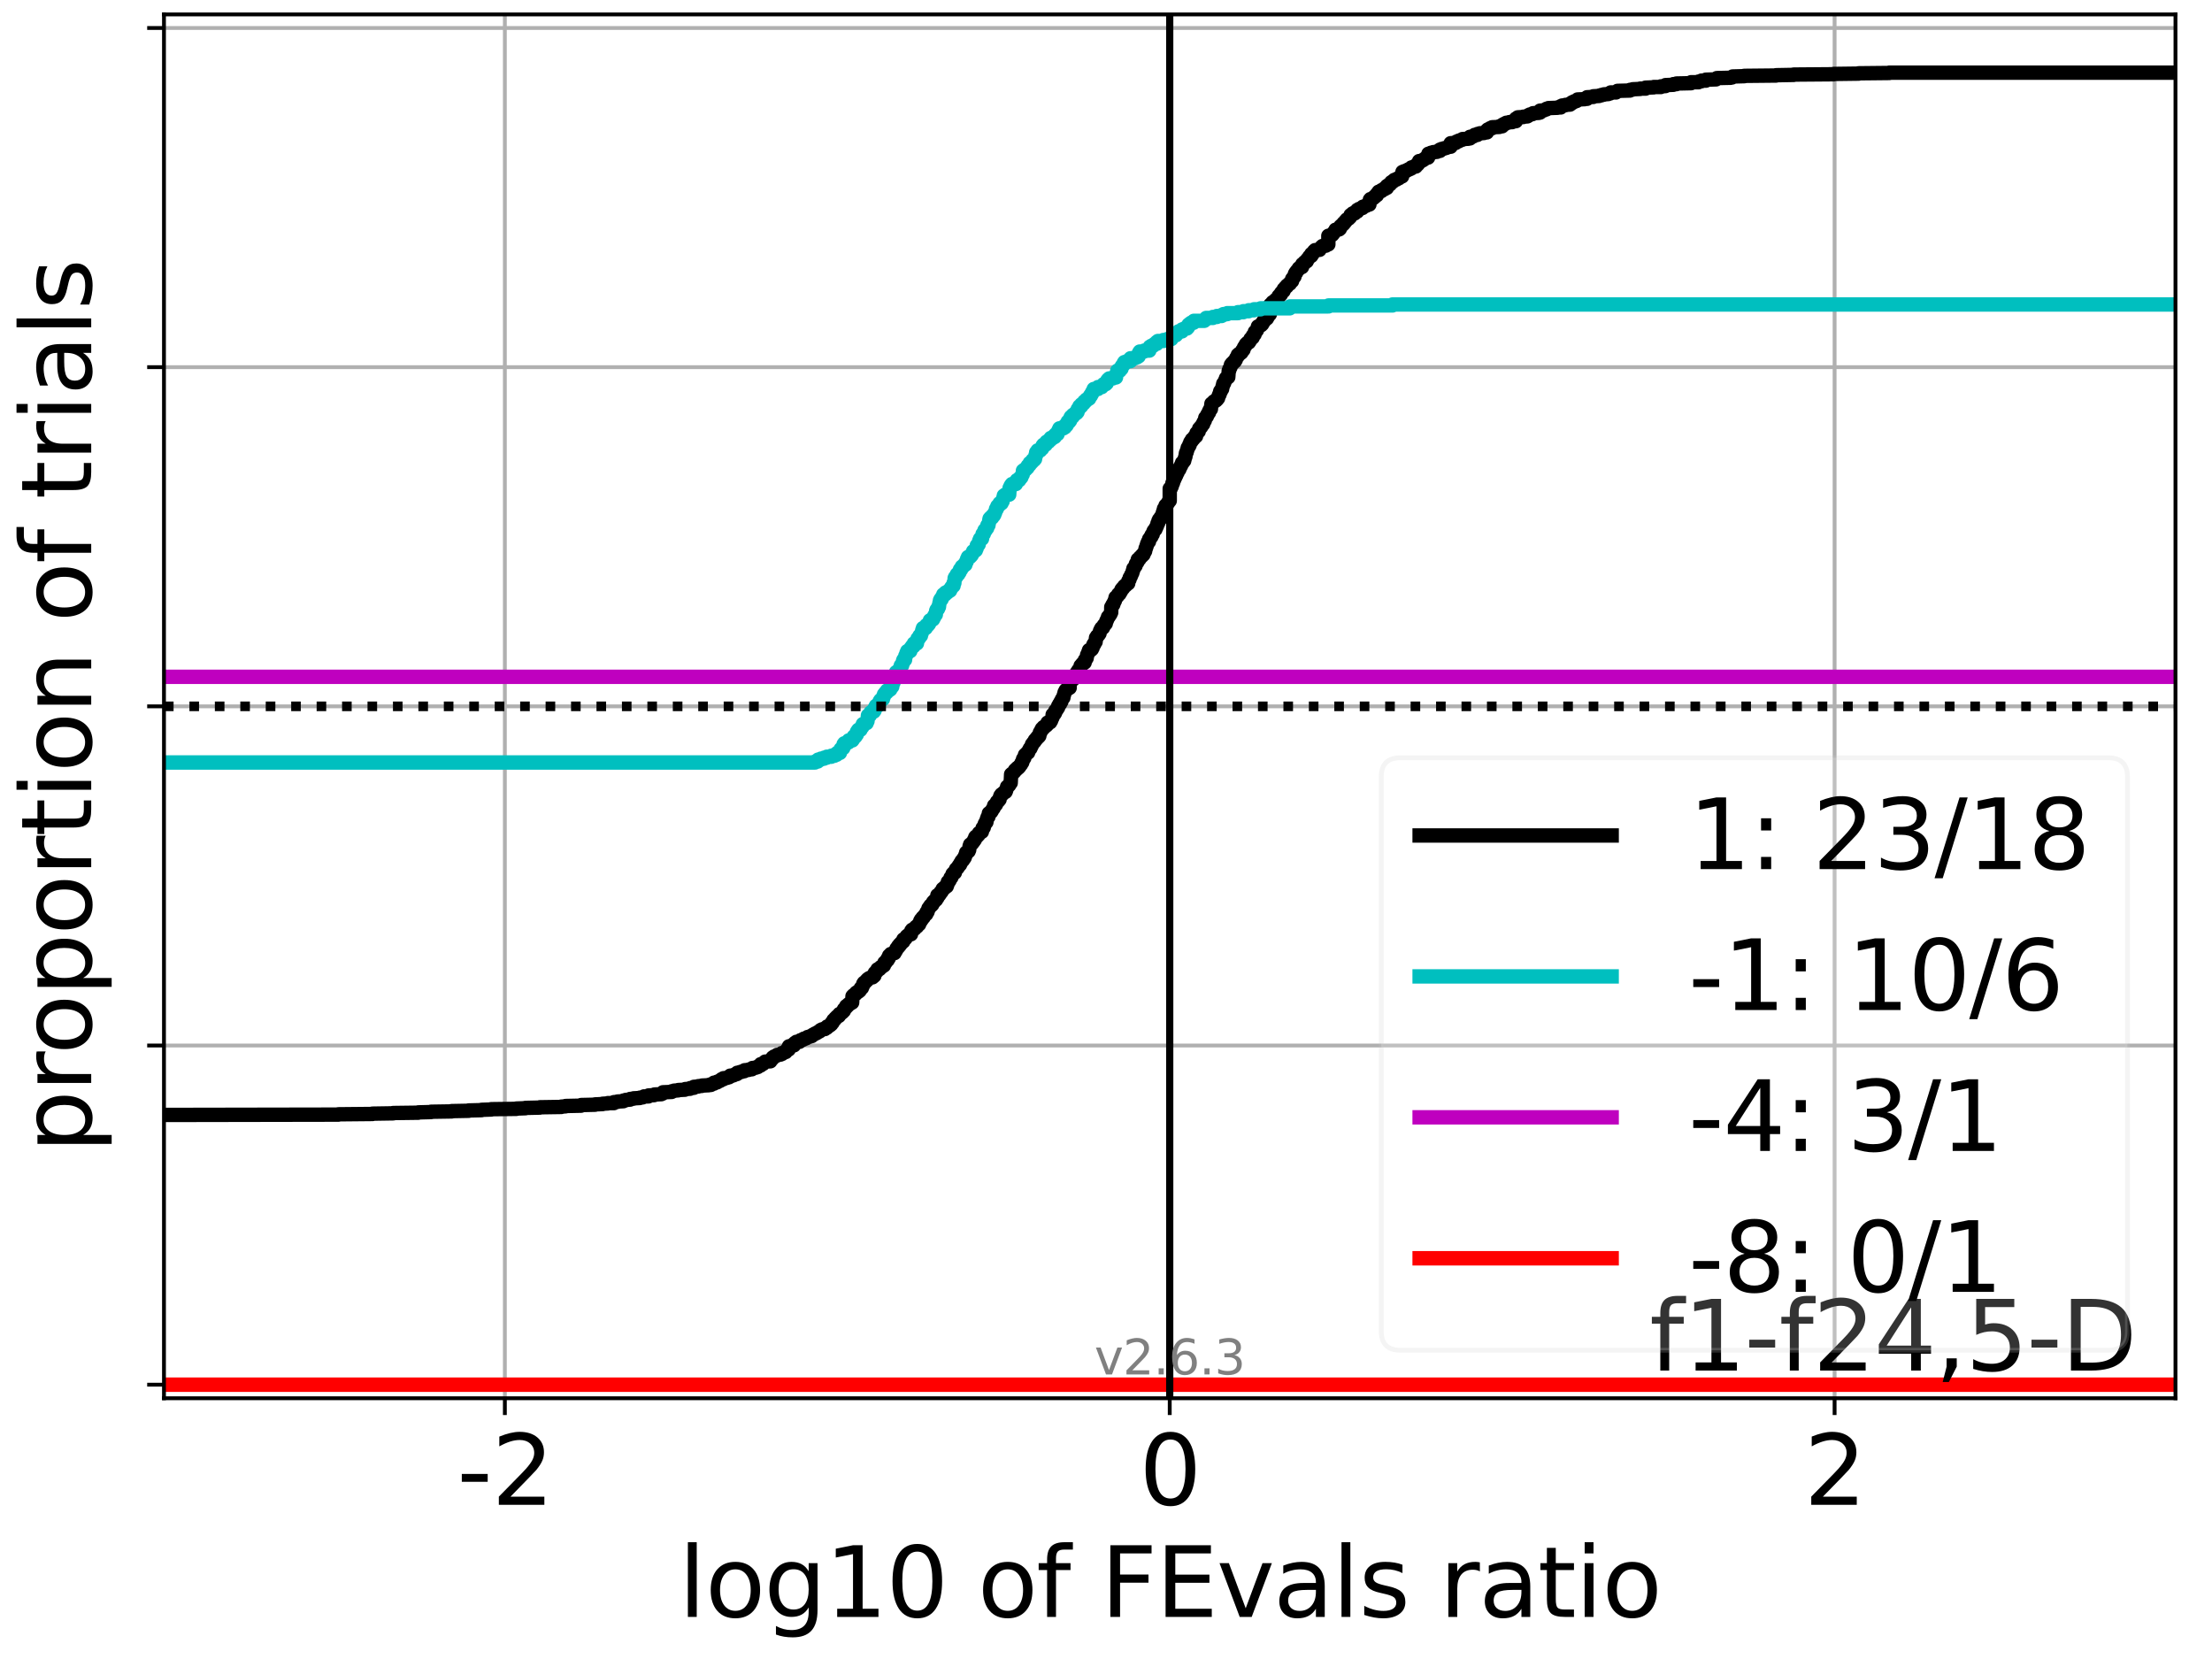 <?xml version="1.0" encoding="utf-8" standalone="no"?>
<!DOCTYPE svg PUBLIC "-//W3C//DTD SVG 1.1//EN"
  "http://www.w3.org/Graphics/SVG/1.1/DTD/svg11.dtd">
<svg xmlns:xlink="http://www.w3.org/1999/xlink" width="460.8pt" height="345.6pt" viewBox="0 0 460.8 345.6" xmlns="http://www.w3.org/2000/svg" version="1.1">
 <defs>
  <style type="text/css">*{stroke-linejoin: round; stroke-linecap: butt}</style>
 </defs>
 <g id="figure_1">
  <g id="patch_1">
   <path d="M 0 345.6 
L 460.8 345.6 
L 460.8 0 
L 0 0 
z
" style="fill: #ffffff"/>
  </g>
  <g id="axes_1">
   <g id="patch_2">
    <path d="M 34.16 291.28 
L 453.192 291.28 
L 453.192 3 
L 34.16 3 
z
" style="fill: #ffffff"/>
   </g>
   <g id="matplotlib.axis_1">
    <g id="xtick_1">
     <g id="line2d_1">
      <path d="M 105.172 291.28 
L 105.172 3 
" clip-path="url(#p1c9cb0d957)" style="fill: none; stroke: #b0b0b0; stroke-width: 0.8; stroke-linecap: square"/>
     </g>
     <g id="line2d_2">
      <defs>
       <path id="m4a1445a975" d="M 0 0 
L 0 3.5 
" style="stroke: #000000; stroke-width: 0.8"/>
      </defs>
      <g>
       <use xlink:href="#m4a1445a975" x="105.172" y="291.28" style="stroke: #000000; stroke-width: 0.8"/>
      </g>
     </g>
     <g id="text_1">
      <!-- -2 -->
      <g transform="translate(95.202 313.477)scale(0.2 -0.2)">
       <defs>
        <path id="DejaVuSans-2d" d="M 313 2009 
L 1997 2009 
L 1997 1497 
L 313 1497 
L 313 2009 
z
" transform="scale(0.016)"/>
        <path id="DejaVuSans-32" d="M 1228 531 
L 3431 531 
L 3431 0 
L 469 0 
L 469 531 
Q 828 903 1448 1529 
Q 2069 2156 2228 2338 
Q 2531 2678 2651 2914 
Q 2772 3150 2772 3378 
Q 2772 3750 2511 3984 
Q 2250 4219 1831 4219 
Q 1534 4219 1204 4116 
Q 875 4013 500 3803 
L 500 4441 
Q 881 4594 1212 4672 
Q 1544 4750 1819 4750 
Q 2544 4750 2975 4387 
Q 3406 4025 3406 3419 
Q 3406 3131 3298 2873 
Q 3191 2616 2906 2266 
Q 2828 2175 2409 1742 
Q 1991 1309 1228 531 
z
" transform="scale(0.016)"/>
       </defs>
       <use xlink:href="#DejaVuSans-2d"/>
       <use xlink:href="#DejaVuSans-32" x="36.084"/>
      </g>
     </g>
    </g>
    <g id="xtick_2">
     <g id="line2d_3">
      <path d="M 243.676 291.28 
L 243.676 3 
" clip-path="url(#p1c9cb0d957)" style="fill: none; stroke: #b0b0b0; stroke-width: 0.8; stroke-linecap: square"/>
     </g>
     <g id="line2d_4">
      <g>
       <use xlink:href="#m4a1445a975" x="243.676" y="291.28" style="stroke: #000000; stroke-width: 0.8"/>
      </g>
     </g>
     <g id="text_2">
      <!-- 0 -->
      <g transform="translate(237.314 313.477)scale(0.2 -0.2)">
       <defs>
        <path id="DejaVuSans-30" d="M 2034 4250 
Q 1547 4250 1301 3770 
Q 1056 3291 1056 2328 
Q 1056 1369 1301 889 
Q 1547 409 2034 409 
Q 2525 409 2770 889 
Q 3016 1369 3016 2328 
Q 3016 3291 2770 3770 
Q 2525 4250 2034 4250 
z
M 2034 4750 
Q 2819 4750 3233 4129 
Q 3647 3509 3647 2328 
Q 3647 1150 3233 529 
Q 2819 -91 2034 -91 
Q 1250 -91 836 529 
Q 422 1150 422 2328 
Q 422 3509 836 4129 
Q 1250 4750 2034 4750 
z
" transform="scale(0.016)"/>
       </defs>
       <use xlink:href="#DejaVuSans-30"/>
      </g>
     </g>
    </g>
    <g id="xtick_3">
     <g id="line2d_5">
      <path d="M 382.18 291.28 
L 382.18 3 
" clip-path="url(#p1c9cb0d957)" style="fill: none; stroke: #b0b0b0; stroke-width: 0.8; stroke-linecap: square"/>
     </g>
     <g id="line2d_6">
      <g>
       <use xlink:href="#m4a1445a975" x="382.18" y="291.28" style="stroke: #000000; stroke-width: 0.8"/>
      </g>
     </g>
     <g id="text_3">
      <!-- 2 -->
      <g transform="translate(375.817 313.477)scale(0.2 -0.2)">
       <use xlink:href="#DejaVuSans-32"/>
      </g>
     </g>
    </g>
    <g id="text_4">
     <!-- log10 of FEvals ratio -->
     <g transform="translate(141.371 336.833)scale(0.2 -0.2)">
      <defs>
       <path id="DejaVuSans-6c" d="M 603 4863 
L 1178 4863 
L 1178 0 
L 603 0 
L 603 4863 
z
" transform="scale(0.016)"/>
       <path id="DejaVuSans-6f" d="M 1959 3097 
Q 1497 3097 1228 2736 
Q 959 2375 959 1747 
Q 959 1119 1226 758 
Q 1494 397 1959 397 
Q 2419 397 2687 759 
Q 2956 1122 2956 1747 
Q 2956 2369 2687 2733 
Q 2419 3097 1959 3097 
z
M 1959 3584 
Q 2709 3584 3137 3096 
Q 3566 2609 3566 1747 
Q 3566 888 3137 398 
Q 2709 -91 1959 -91 
Q 1206 -91 779 398 
Q 353 888 353 1747 
Q 353 2609 779 3096 
Q 1206 3584 1959 3584 
z
" transform="scale(0.016)"/>
       <path id="DejaVuSans-67" d="M 2906 1791 
Q 2906 2416 2648 2759 
Q 2391 3103 1925 3103 
Q 1463 3103 1205 2759 
Q 947 2416 947 1791 
Q 947 1169 1205 825 
Q 1463 481 1925 481 
Q 2391 481 2648 825 
Q 2906 1169 2906 1791 
z
M 3481 434 
Q 3481 -459 3084 -895 
Q 2688 -1331 1869 -1331 
Q 1566 -1331 1297 -1286 
Q 1028 -1241 775 -1147 
L 775 -588 
Q 1028 -725 1275 -790 
Q 1522 -856 1778 -856 
Q 2344 -856 2625 -561 
Q 2906 -266 2906 331 
L 2906 616 
Q 2728 306 2450 153 
Q 2172 0 1784 0 
Q 1141 0 747 490 
Q 353 981 353 1791 
Q 353 2603 747 3093 
Q 1141 3584 1784 3584 
Q 2172 3584 2450 3431 
Q 2728 3278 2906 2969 
L 2906 3500 
L 3481 3500 
L 3481 434 
z
" transform="scale(0.016)"/>
       <path id="DejaVuSans-31" d="M 794 531 
L 1825 531 
L 1825 4091 
L 703 3866 
L 703 4441 
L 1819 4666 
L 2450 4666 
L 2450 531 
L 3481 531 
L 3481 0 
L 794 0 
L 794 531 
z
" transform="scale(0.016)"/>
       <path id="DejaVuSans-20" transform="scale(0.016)"/>
       <path id="DejaVuSans-66" d="M 2375 4863 
L 2375 4384 
L 1825 4384 
Q 1516 4384 1395 4259 
Q 1275 4134 1275 3809 
L 1275 3500 
L 2222 3500 
L 2222 3053 
L 1275 3053 
L 1275 0 
L 697 0 
L 697 3053 
L 147 3053 
L 147 3500 
L 697 3500 
L 697 3744 
Q 697 4328 969 4595 
Q 1241 4863 1831 4863 
L 2375 4863 
z
" transform="scale(0.016)"/>
       <path id="DejaVuSans-46" d="M 628 4666 
L 3309 4666 
L 3309 4134 
L 1259 4134 
L 1259 2759 
L 3109 2759 
L 3109 2228 
L 1259 2228 
L 1259 0 
L 628 0 
L 628 4666 
z
" transform="scale(0.016)"/>
       <path id="DejaVuSans-45" d="M 628 4666 
L 3578 4666 
L 3578 4134 
L 1259 4134 
L 1259 2753 
L 3481 2753 
L 3481 2222 
L 1259 2222 
L 1259 531 
L 3634 531 
L 3634 0 
L 628 0 
L 628 4666 
z
" transform="scale(0.016)"/>
       <path id="DejaVuSans-76" d="M 191 3500 
L 800 3500 
L 1894 563 
L 2988 3500 
L 3597 3500 
L 2284 0 
L 1503 0 
L 191 3500 
z
" transform="scale(0.016)"/>
       <path id="DejaVuSans-61" d="M 2194 1759 
Q 1497 1759 1228 1600 
Q 959 1441 959 1056 
Q 959 750 1161 570 
Q 1363 391 1709 391 
Q 2188 391 2477 730 
Q 2766 1069 2766 1631 
L 2766 1759 
L 2194 1759 
z
M 3341 1997 
L 3341 0 
L 2766 0 
L 2766 531 
Q 2569 213 2275 61 
Q 1981 -91 1556 -91 
Q 1019 -91 701 211 
Q 384 513 384 1019 
Q 384 1609 779 1909 
Q 1175 2209 1959 2209 
L 2766 2209 
L 2766 2266 
Q 2766 2663 2505 2880 
Q 2244 3097 1772 3097 
Q 1472 3097 1187 3025 
Q 903 2953 641 2809 
L 641 3341 
Q 956 3463 1253 3523 
Q 1550 3584 1831 3584 
Q 2591 3584 2966 3190 
Q 3341 2797 3341 1997 
z
" transform="scale(0.016)"/>
       <path id="DejaVuSans-73" d="M 2834 3397 
L 2834 2853 
Q 2591 2978 2328 3040 
Q 2066 3103 1784 3103 
Q 1356 3103 1142 2972 
Q 928 2841 928 2578 
Q 928 2378 1081 2264 
Q 1234 2150 1697 2047 
L 1894 2003 
Q 2506 1872 2764 1633 
Q 3022 1394 3022 966 
Q 3022 478 2636 193 
Q 2250 -91 1575 -91 
Q 1294 -91 989 -36 
Q 684 19 347 128 
L 347 722 
Q 666 556 975 473 
Q 1284 391 1588 391 
Q 1994 391 2212 530 
Q 2431 669 2431 922 
Q 2431 1156 2273 1281 
Q 2116 1406 1581 1522 
L 1381 1569 
Q 847 1681 609 1914 
Q 372 2147 372 2553 
Q 372 3047 722 3315 
Q 1072 3584 1716 3584 
Q 2034 3584 2315 3537 
Q 2597 3491 2834 3397 
z
" transform="scale(0.016)"/>
       <path id="DejaVuSans-72" d="M 2631 2963 
Q 2534 3019 2420 3045 
Q 2306 3072 2169 3072 
Q 1681 3072 1420 2755 
Q 1159 2438 1159 1844 
L 1159 0 
L 581 0 
L 581 3500 
L 1159 3500 
L 1159 2956 
Q 1341 3275 1631 3429 
Q 1922 3584 2338 3584 
Q 2397 3584 2469 3576 
Q 2541 3569 2628 3553 
L 2631 2963 
z
" transform="scale(0.016)"/>
       <path id="DejaVuSans-74" d="M 1172 4494 
L 1172 3500 
L 2356 3500 
L 2356 3053 
L 1172 3053 
L 1172 1153 
Q 1172 725 1289 603 
Q 1406 481 1766 481 
L 2356 481 
L 2356 0 
L 1766 0 
Q 1100 0 847 248 
Q 594 497 594 1153 
L 594 3053 
L 172 3053 
L 172 3500 
L 594 3500 
L 594 4494 
L 1172 4494 
z
" transform="scale(0.016)"/>
       <path id="DejaVuSans-69" d="M 603 3500 
L 1178 3500 
L 1178 0 
L 603 0 
L 603 3500 
z
M 603 4863 
L 1178 4863 
L 1178 4134 
L 603 4134 
L 603 4863 
z
" transform="scale(0.016)"/>
      </defs>
      <use xlink:href="#DejaVuSans-6c"/>
      <use xlink:href="#DejaVuSans-6f" x="27.783"/>
      <use xlink:href="#DejaVuSans-67" x="88.965"/>
      <use xlink:href="#DejaVuSans-31" x="152.441"/>
      <use xlink:href="#DejaVuSans-30" x="216.064"/>
      <use xlink:href="#DejaVuSans-20" x="279.688"/>
      <use xlink:href="#DejaVuSans-6f" x="311.475"/>
      <use xlink:href="#DejaVuSans-66" x="372.656"/>
      <use xlink:href="#DejaVuSans-20" x="407.861"/>
      <use xlink:href="#DejaVuSans-46" x="439.648"/>
      <use xlink:href="#DejaVuSans-45" x="497.168"/>
      <use xlink:href="#DejaVuSans-76" x="560.352"/>
      <use xlink:href="#DejaVuSans-61" x="619.531"/>
      <use xlink:href="#DejaVuSans-6c" x="680.811"/>
      <use xlink:href="#DejaVuSans-73" x="708.594"/>
      <use xlink:href="#DejaVuSans-20" x="760.693"/>
      <use xlink:href="#DejaVuSans-72" x="792.48"/>
      <use xlink:href="#DejaVuSans-61" x="833.594"/>
      <use xlink:href="#DejaVuSans-74" x="894.873"/>
      <use xlink:href="#DejaVuSans-69" x="934.082"/>
      <use xlink:href="#DejaVuSans-6f" x="961.865"/>
     </g>
    </g>
   </g>
   <g id="matplotlib.axis_2">
    <g id="ytick_1">
     <g id="line2d_7">
      <path d="M 34.16 288.454 
L 453.192 288.454 
" clip-path="url(#p1c9cb0d957)" style="fill: none; stroke: #b0b0b0; stroke-width: 0.8; stroke-linecap: square"/>
     </g>
     <g id="line2d_8">
      <defs>
       <path id="mac0f5b995a" d="M 0 0 
L -3.5 0 
" style="stroke: #000000; stroke-width: 0.8"/>
      </defs>
      <g>
       <use xlink:href="#mac0f5b995a" x="34.16" y="288.454" style="stroke: #000000; stroke-width: 0.8"/>
      </g>
     </g>
    </g>
    <g id="ytick_2">
     <g id="line2d_9">
      <path d="M 34.16 217.797 
L 453.192 217.797 
" clip-path="url(#p1c9cb0d957)" style="fill: none; stroke: #b0b0b0; stroke-width: 0.8; stroke-linecap: square"/>
     </g>
     <g id="line2d_10">
      <g>
       <use xlink:href="#mac0f5b995a" x="34.16" y="217.797" style="stroke: #000000; stroke-width: 0.8"/>
      </g>
     </g>
    </g>
    <g id="ytick_3">
     <g id="line2d_11">
      <path d="M 34.16 147.14 
L 453.192 147.14 
" clip-path="url(#p1c9cb0d957)" style="fill: none; stroke: #b0b0b0; stroke-width: 0.8; stroke-linecap: square"/>
     </g>
     <g id="line2d_12">
      <g>
       <use xlink:href="#mac0f5b995a" x="34.16" y="147.14" style="stroke: #000000; stroke-width: 0.8"/>
      </g>
     </g>
    </g>
    <g id="ytick_4">
     <g id="line2d_13">
      <path d="M 34.16 76.483 
L 453.192 76.483 
" clip-path="url(#p1c9cb0d957)" style="fill: none; stroke: #b0b0b0; stroke-width: 0.8; stroke-linecap: square"/>
     </g>
     <g id="line2d_14">
      <g>
       <use xlink:href="#mac0f5b995a" x="34.16" y="76.483" style="stroke: #000000; stroke-width: 0.8"/>
      </g>
     </g>
    </g>
    <g id="ytick_5">
     <g id="line2d_15">
      <path d="M 34.16 5.826 
L 453.192 5.826 
" clip-path="url(#p1c9cb0d957)" style="fill: none; stroke: #b0b0b0; stroke-width: 0.8; stroke-linecap: square"/>
     </g>
     <g id="line2d_16">
      <g>
       <use xlink:href="#mac0f5b995a" x="34.16" y="5.826" style="stroke: #000000; stroke-width: 0.8"/>
      </g>
     </g>
    </g>
    <g id="text_5">
     <!-- proportion of trials -->
     <g transform="translate(19.001 240.146)rotate(-90)scale(0.2 -0.2)">
      <defs>
       <path id="DejaVuSans-70" d="M 1159 525 
L 1159 -1331 
L 581 -1331 
L 581 3500 
L 1159 3500 
L 1159 2969 
Q 1341 3281 1617 3432 
Q 1894 3584 2278 3584 
Q 2916 3584 3314 3078 
Q 3713 2572 3713 1747 
Q 3713 922 3314 415 
Q 2916 -91 2278 -91 
Q 1894 -91 1617 61 
Q 1341 213 1159 525 
z
M 3116 1747 
Q 3116 2381 2855 2742 
Q 2594 3103 2138 3103 
Q 1681 3103 1420 2742 
Q 1159 2381 1159 1747 
Q 1159 1113 1420 752 
Q 1681 391 2138 391 
Q 2594 391 2855 752 
Q 3116 1113 3116 1747 
z
" transform="scale(0.016)"/>
       <path id="DejaVuSans-6e" d="M 3513 2113 
L 3513 0 
L 2938 0 
L 2938 2094 
Q 2938 2591 2744 2837 
Q 2550 3084 2163 3084 
Q 1697 3084 1428 2787 
Q 1159 2491 1159 1978 
L 1159 0 
L 581 0 
L 581 3500 
L 1159 3500 
L 1159 2956 
Q 1366 3272 1645 3428 
Q 1925 3584 2291 3584 
Q 2894 3584 3203 3211 
Q 3513 2838 3513 2113 
z
" transform="scale(0.016)"/>
      </defs>
      <use xlink:href="#DejaVuSans-70"/>
      <use xlink:href="#DejaVuSans-72" x="63.477"/>
      <use xlink:href="#DejaVuSans-6f" x="102.34"/>
      <use xlink:href="#DejaVuSans-70" x="163.521"/>
      <use xlink:href="#DejaVuSans-6f" x="226.998"/>
      <use xlink:href="#DejaVuSans-72" x="288.18"/>
      <use xlink:href="#DejaVuSans-74" x="329.293"/>
      <use xlink:href="#DejaVuSans-69" x="368.502"/>
      <use xlink:href="#DejaVuSans-6f" x="396.285"/>
      <use xlink:href="#DejaVuSans-6e" x="457.467"/>
      <use xlink:href="#DejaVuSans-20" x="520.846"/>
      <use xlink:href="#DejaVuSans-6f" x="552.633"/>
      <use xlink:href="#DejaVuSans-66" x="613.814"/>
      <use xlink:href="#DejaVuSans-20" x="649.02"/>
      <use xlink:href="#DejaVuSans-74" x="680.807"/>
      <use xlink:href="#DejaVuSans-72" x="720.016"/>
      <use xlink:href="#DejaVuSans-69" x="761.129"/>
      <use xlink:href="#DejaVuSans-61" x="788.912"/>
      <use xlink:href="#DejaVuSans-6c" x="850.191"/>
      <use xlink:href="#DejaVuSans-73" x="877.975"/>
     </g>
    </g>
   </g>
   <g id="line2d_17">
    <path d="M 34.16 232.261 
L 70.489 232.194 
L 70.489 232.128 
L 77.594 232.061 
L 77.594 231.995 
L 81.895 231.928 
L 81.895 231.862 
L 87.132 231.795 
L 87.132 231.729 
L 89.789 231.662 
L 89.789 231.596 
L 94.089 231.529 
L 94.089 231.463 
L 97.62 231.396 
L 97.62 231.33 
L 100.322 231.263 
L 100.322 231.197 
L 102.33 231.13 
L 102.33 231.064 
L 107.554 230.997 
L 107.554 230.931 
L 109.453 230.864 
L 109.453 230.798 
L 112.47 230.731 
L 112.47 230.665 
L 116.921 230.598 
L 116.921 230.532 
L 117.835 230.465 
L 117.835 230.399 
L 121.041 230.332 
L 121.071 230.199 
L 123.959 230.133 
L 123.959 230.066 
L 125.522 230 
L 125.522 229.933 
L 126.627 229.867 
L 126.627 229.8 
L 127.88 229.8 
L 127.88 229.734 
L 127.88 229.601 
L 128.646 229.534 
L 128.646 229.468 
L 129.864 229.401 
L 129.864 229.268 
L 130.36 229.202 
L 130.36 229.135 
L 131.263 229.069 
L 131.263 228.936 
L 131.988 228.869 
L 131.988 228.803 
L 133.266 228.736 
L 133.266 228.67 
L 133.888 228.603 
L 133.888 228.537 
L 134.16 228.47 
L 134.16 228.404 
L 135.075 228.404 
L 135.075 228.337 
L 135.112 228.204 
L 136.27 228.138 
L 136.345 228.005 
L 137.766 227.938 
L 137.766 227.872 
L 138.064 227.805 
L 138.114 227.539 
L 139.915 227.473 
L 139.915 227.34 
L 140.396 227.273 
L 140.396 227.207 
L 141.297 227.14 
L 141.297 227.074 
L 142.675 227.007 
L 142.75 226.874 
L 143.754 226.808 
L 143.779 226.675 
L 144.551 226.608 
L 144.551 226.409 
L 145.439 226.342 
L 145.439 226.276 
L 146.236 226.209 
L 146.236 226.143 
L 147.631 226.076 
L 147.631 226.01 
L 148.094 226.01 
L 148.094 225.943 
L 148.094 225.877 
L 148.465 225.81 
L 148.465 225.744 
L 148.727 225.744 
L 148.727 225.677 
L 148.727 225.544 
L 149.374 225.478 
L 149.374 225.345 
L 149.732 225.278 
L 149.732 225.212 
L 150.026 225.145 
L 150.067 225.012 
L 150.258 225.012 
L 150.258 224.946 
L 150.333 224.813 
L 150.711 224.813 
L 150.711 224.746 
L 150.711 224.613 
L 151.435 224.547 
L 151.435 224.48 
L 151.863 224.414 
L 151.863 224.347 
L 152.11 224.281 
L 152.11 224.081 
L 152.797 224.015 
L 152.797 223.948 
L 153.08 223.882 
L 153.08 223.815 
L 153.512 223.749 
L 153.577 223.483 
L 154.083 223.416 
L 154.083 223.35 
L 154.529 223.283 
L 154.529 223.217 
L 155.052 223.15 
L 155.12 222.951 
L 155.941 222.884 
L 155.941 222.818 
L 156.63 222.751 
L 156.646 222.618 
L 156.746 222.618 
L 156.746 222.552 
L 156.746 222.485 
L 157.458 222.419 
L 157.458 222.352 
L 157.859 222.286 
L 157.898 222.153 
L 158.172 222.086 
L 158.172 222.02 
L 158.465 221.953 
L 158.465 221.687 
L 158.975 221.621 
L 159.061 221.421 
L 159.239 221.355 
L 159.239 221.288 
L 159.39 221.222 
L 159.39 221.155 
L 160.483 221.089 
L 160.546 220.756 
L 160.762 220.69 
L 160.819 220.557 
L 160.922 220.557 
L 160.922 220.49 
L 160.964 220.291 
L 161.23 220.224 
L 161.249 220.091 
L 161.568 220.025 
L 161.568 219.958 
L 161.861 219.892 
L 161.88 219.759 
L 162.585 219.692 
L 162.585 219.626 
L 162.905 219.559 
L 162.905 219.36 
L 163.328 219.293 
L 163.328 219.227 
L 163.674 219.16 
L 163.769 219.027 
L 163.83 218.961 
L 163.939 218.761 
L 163.969 218.695 
L 163.969 218.628 
L 164.304 218.628 
L 164.304 218.562 
L 164.352 217.963 
L 164.801 217.897 
L 164.801 217.83 
L 165.398 217.764 
L 165.47 217.365 
L 165.622 217.365 
L 165.622 217.298 
L 165.622 217.232 
L 165.879 217.165 
L 165.904 217.032 
L 166.533 217.032 
L 166.533 216.966 
L 166.533 216.899 
L 166.716 216.833 
L 166.75 216.7 
L 167.187 216.633 
L 167.225 216.5 
L 167.473 216.5 
L 167.473 216.434 
L 167.473 216.367 
L 167.946 216.301 
L 167.946 216.234 
L 168.141 216.168 
L 168.233 216.035 
L 168.679 215.968 
L 168.679 215.902 
L 169.102 215.835 
L 169.12 215.702 
L 169.311 215.636 
L 169.311 215.569 
L 169.574 215.503 
L 169.574 215.436 
L 169.777 215.37 
L 169.777 215.303 
L 170.093 215.237 
L 170.093 215.17 
L 170.3 215.104 
L 170.3 215.037 
L 170.534 214.971 
L 170.534 214.904 
L 170.779 214.838 
L 170.801 214.705 
L 170.956 214.638 
L 170.956 214.572 
L 171.22 214.505 
L 171.22 214.439 
L 171.841 214.372 
L 171.904 214.173 
L 172.257 214.106 
L 172.33 213.84 
L 172.657 213.774 
L 172.735 213.641 
L 172.957 213.574 
L 172.98 213.441 
L 173.18 213.375 
L 173.279 213.042 
L 173.438 213.042 
L 173.438 212.976 
L 173.466 212.843 
L 173.568 212.776 
L 173.625 212.51 
L 173.857 212.444 
L 173.964 212.244 
L 174 212.178 
L 174 212.111 
L 174.205 212.045 
L 174.262 211.845 
L 174.405 211.779 
L 174.405 211.712 
L 174.748 211.646 
L 174.857 211.247 
L 175.138 211.18 
L 175.138 211.114 
L 175.289 211.047 
L 175.387 210.914 
L 175.538 210.848 
L 175.578 210.648 
L 175.791 210.582 
L 175.816 210.249 
L 176.001 210.183 
L 176.101 209.917 
L 176.285 209.85 
L 176.285 209.584 
L 176.607 209.518 
L 176.694 209.252 
L 176.864 209.185 
L 176.864 209.119 
L 177.186 209.052 
L 177.272 208.919 
L 177.518 208.853 
L 177.593 207.523 
L 177.761 207.456 
L 177.78 207.323 
L 177.966 207.257 
L 177.966 207.19 
L 178.135 207.124 
L 178.135 207.057 
L 178.269 207.057 
L 178.269 206.991 
L 178.354 206.791 
L 178.564 206.725 
L 178.564 206.658 
L 178.836 206.592 
L 178.857 206.459 
L 179.086 206.392 
L 179.139 206.193 
L 179.21 206.126 
L 179.312 205.86 
L 179.561 205.794 
L 179.668 205.395 
L 179.73 205.395 
L 179.73 205.328 
L 179.829 204.929 
L 179.941 204.863 
L 179.961 204.729 
L 180.2 204.663 
L 180.22 204.53 
L 180.376 204.463 
L 180.478 204.264 
L 180.665 204.197 
L 180.728 203.998 
L 180.905 203.931 
L 180.998 203.798 
L 181.266 203.732 
L 181.266 203.665 
L 181.768 203.599 
L 181.804 203.466 
L 182.008 203.399 
L 182.008 203.333 
L 182.149 203.266 
L 182.24 202.668 
L 182.415 202.601 
L 182.494 202.402 
L 182.695 202.335 
L 182.796 201.936 
L 183.239 201.87 
L 183.319 201.604 
L 183.455 201.537 
L 183.455 201.471 
L 183.752 201.404 
L 183.832 201.271 
L 184.025 201.205 
L 184.025 201.138 
L 184.139 201.138 
L 184.139 201.072 
L 184.244 200.54 
L 184.521 200.473 
L 184.546 200.274 
L 184.678 200.207 
L 184.678 200.074 
L 184.914 200.008 
L 184.965 199.609 
L 185.151 199.609 
L 185.151 199.542 
L 185.218 199.077 
L 185.477 199.01 
L 185.544 198.744 
L 185.879 198.678 
L 185.879 198.611 
L 186.338 198.545 
L 186.422 198.212 
L 186.573 198.146 
L 186.619 197.946 
L 186.718 197.88 
L 186.756 197.614 
L 186.858 197.547 
L 186.911 197.414 
L 187.1 197.348 
L 187.124 197.082 
L 187.38 197.015 
L 187.394 196.749 
L 187.632 196.683 
L 187.707 196.417 
L 187.917 196.35 
L 187.943 196.217 
L 188.161 196.151 
L 188.204 195.685 
L 188.46 195.619 
L 188.46 195.552 
L 188.652 195.486 
L 188.701 195.286 
L 188.801 195.22 
L 188.895 195.02 
L 189.054 194.954 
L 189.054 194.887 
L 189.278 194.821 
L 189.312 194.688 
L 189.78 194.621 
L 189.846 193.89 
L 189.987 193.823 
L 189.992 193.69 
L 190.346 193.624 
L 190.426 193.491 
L 190.54 193.491 
L 190.54 193.424 
L 190.62 193.291 
L 190.752 193.225 
L 190.782 193.092 
L 191.033 193.025 
L 191.056 192.892 
L 191.187 192.826 
L 191.281 192.626 
L 191.473 192.56 
L 191.537 192.294 
L 191.606 192.227 
L 191.711 191.828 
L 191.863 191.828 
L 191.863 191.762 
L 191.863 191.562 
L 192.088 191.496 
L 192.178 191.163 
L 192.404 191.097 
L 192.436 190.897 
L 192.57 190.831 
L 192.661 190.631 
L 192.787 190.565 
L 192.826 190.432 
L 192.956 190.432 
L 192.956 190.365 
L 193.023 190.033 
L 193.216 189.966 
L 193.27 189.634 
L 193.33 189.634 
L 193.33 189.567 
L 193.41 189.235 
L 193.489 189.168 
L 193.6 188.969 
L 193.755 188.902 
L 193.826 188.636 
L 194.1 188.57 
L 194.185 188.437 
L 194.215 188.437 
L 194.215 188.37 
L 194.32 188.038 
L 194.36 187.971 
L 194.463 187.838 
L 194.61 187.838 
L 194.61 187.772 
L 194.657 187.639 
L 194.808 187.572 
L 194.808 187.506 
L 195.012 187.439 
L 195.109 187.24 
L 195.158 187.173 
L 195.233 187.04 
L 195.271 187.04 
L 195.271 186.974 
L 195.271 186.508 
L 195.668 186.442 
L 195.718 186.176 
L 195.849 186.176 
L 195.849 186.109 
L 195.947 185.843 
L 196.143 185.777 
L 196.241 185.577 
L 196.303 185.511 
L 196.379 185.178 
L 196.54 185.112 
L 196.54 185.045 
L 196.802 184.979 
L 196.905 184.713 
L 197.227 184.646 
L 197.338 184.314 
L 197.346 184.314 
L 197.346 184.247 
L 197.457 183.715 
L 197.668 183.649 
L 197.779 183.449 
L 197.834 183.383 
L 197.896 183.183 
L 197.948 183.117 
L 198.011 182.851 
L 198.19 182.784 
L 198.29 182.452 
L 198.376 182.385 
L 198.44 182.053 
L 198.533 181.986 
L 198.627 181.853 
L 198.921 181.787 
L 199.031 181.388 
L 199.073 181.321 
L 199.156 181.055 
L 199.273 180.989 
L 199.353 180.856 
L 199.495 180.789 
L 199.575 180.59 
L 199.634 180.523 
L 199.743 180.324 
L 199.88 180.257 
L 199.88 180.191 
L 199.998 180.124 
L 200.035 179.858 
L 200.159 179.792 
L 200.257 179.592 
L 200.307 179.526 
L 200.308 179.393 
L 200.464 179.326 
L 200.489 179.193 
L 200.604 179.193 
L 200.604 179.127 
L 200.663 178.927 
L 200.826 178.861 
L 200.857 178.728 
L 200.96 178.661 
L 201.047 178.262 
L 201.131 178.196 
L 201.202 177.863 
L 201.26 177.797 
L 201.274 177.597 
L 201.551 177.531 
L 201.621 177.398 
L 201.782 177.331 
L 201.839 177.132 
L 201.897 177.065 
L 201.982 176.267 
L 202.038 176.201 
L 202.095 175.935 
L 202.273 175.868 
L 202.273 175.802 
L 202.488 175.735 
L 202.488 175.602 
L 202.64 175.536 
L 202.665 175.403 
L 202.793 175.336 
L 202.849 175.137 
L 202.937 175.137 
L 202.937 175.07 
L 202.937 174.937 
L 203.076 174.937 
L 203.076 174.871 
L 203.162 174.405 
L 203.272 174.339 
L 203.272 174.272 
L 203.525 174.272 
L 203.525 174.206 
L 203.635 174.006 
L 203.834 173.94 
L 203.942 173.541 
L 204.251 173.474 
L 204.314 173.341 
L 204.545 173.275 
L 204.653 172.676 
L 204.69 172.61 
L 204.705 172.477 
L 204.927 172.41 
L 205.023 172.011 
L 205.046 172.011 
L 205.046 171.945 
L 205.151 171.612 
L 205.269 171.546 
L 205.291 171.346 
L 205.483 171.28 
L 205.587 170.615 
L 205.624 170.548 
L 205.734 170.216 
L 205.908 170.149 
L 205.998 169.418 
L 206.24 169.351 
L 206.252 169.218 
L 206.479 169.152 
L 206.524 168.952 
L 206.609 168.952 
L 206.609 168.886 
L 206.696 168.686 
L 206.796 168.62 
L 206.87 168.42 
L 206.993 168.354 
L 207.092 167.822 
L 207.301 167.755 
L 207.301 167.689 
L 207.477 167.622 
L 207.556 167.29 
L 207.648 167.223 
L 207.698 167.024 
L 207.891 166.957 
L 207.898 166.824 
L 208.073 166.758 
L 208.157 166.625 
L 208.227 166.558 
L 208.288 166.093 
L 208.342 166.093 
L 208.342 166.026 
L 208.406 165.76 
L 208.535 165.694 
L 208.596 165.494 
L 208.865 165.428 
L 208.87 165.295 
L 209.064 165.228 
L 209.171 165.029 
L 209.478 164.962 
L 209.566 164.763 
L 209.597 164.696 
L 209.677 164.297 
L 209.73 164.231 
L 209.798 163.898 
L 209.999 163.832 
L 210.09 163.632 
L 210.24 163.566 
L 210.333 163.3 
L 210.394 163.233 
L 210.394 163.167 
L 210.548 163.1 
L 210.634 161.305 
L 210.788 161.238 
L 210.788 161.172 
L 211.005 161.105 
L 211.11 160.972 
L 211.187 160.906 
L 211.268 160.773 
L 211.375 160.706 
L 211.432 160.44 
L 211.587 160.374 
L 211.639 160.241 
L 211.895 160.174 
L 211.914 159.975 
L 212.196 159.908 
L 212.218 159.775 
L 212.37 159.709 
L 212.375 159.576 
L 212.501 159.509 
L 212.607 159.31 
L 212.709 159.243 
L 212.799 158.911 
L 212.949 158.844 
L 213.037 158.445 
L 213.082 158.445 
L 213.082 158.379 
L 213.126 158.113 
L 213.251 158.113 
L 213.251 158.046 
L 213.251 157.913 
L 213.381 157.913 
L 213.381 157.847 
L 213.49 157.381 
L 213.525 157.315 
L 213.525 157.248 
L 213.697 157.182 
L 213.801 156.982 
L 214.011 156.916 
L 214.011 156.849 
L 214.177 156.783 
L 214.284 156.384 
L 214.332 156.317 
L 214.401 156.184 
L 214.474 156.118 
L 214.536 155.918 
L 214.65 155.918 
L 214.65 155.852 
L 214.743 155.652 
L 214.81 155.586 
L 214.882 155.386 
L 214.938 155.32 
L 214.984 155.054 
L 215.115 154.987 
L 215.183 154.788 
L 215.261 154.721 
L 215.343 154.588 
L 215.492 154.522 
L 215.576 154.189 
L 215.779 154.123 
L 215.854 153.857 
L 216.065 153.79 
L 216.118 153.524 
L 216.394 153.458 
L 216.502 153.325 
L 216.522 153.258 
L 216.623 152.593 
L 216.773 152.527 
L 216.883 152.128 
L 216.99 152.061 
L 217.058 151.795 
L 217.346 151.729 
L 217.372 151.463 
L 217.585 151.396 
L 217.585 151.33 
L 217.834 151.263 
L 217.834 151.197 
L 218.001 151.13 
L 218.1 150.997 
L 218.193 150.931 
L 218.226 150.532 
L 218.775 150.465 
L 218.863 150.199 
L 218.966 150.133 
L 219.057 149.8 
L 219.111 149.734 
L 219.216 149.534 
L 219.249 149.468 
L 219.287 148.869 
L 219.545 148.803 
L 219.545 148.736 
L 219.66 148.736 
L 219.66 148.67 
L 219.678 148.537 
L 219.784 148.537 
L 219.784 148.47 
L 219.843 148.071 
L 219.997 148.071 
L 219.997 148.005 
L 220.093 147.805 
L 220.212 147.739 
L 220.303 147.473 
L 220.422 147.406 
L 220.438 147.073 
L 220.579 147.007 
L 220.659 146.674 
L 220.85 146.608 
L 220.929 146.209 
L 221.106 146.142 
L 221.209 145.677 
L 221.324 145.61 
L 221.375 145.411 
L 221.519 145.344 
L 221.614 144.812 
L 221.66 144.746 
L 221.763 144.28 
L 221.786 144.214 
L 221.858 144.081 
L 221.916 144.014 
L 221.984 143.815 
L 222.094 143.748 
L 222.094 143.682 
L 222.329 143.615 
L 222.348 143.482 
L 222.615 143.416 
L 222.706 143.283 
L 222.829 143.283 
L 222.829 143.216 
L 222.867 142.086 
L 222.978 142.019 
L 223 141.82 
L 223.246 141.753 
L 223.254 141.62 
L 223.547 141.554 
L 223.653 141.221 
L 223.685 141.155 
L 223.784 140.955 
L 223.973 140.889 
L 224.009 140.556 
L 224.109 140.556 
L 224.109 140.49 
L 224.109 140.423 
L 224.282 140.357 
L 224.377 140.024 
L 224.525 139.958 
L 224.635 139.625 
L 224.897 139.559 
L 224.973 139.226 
L 225.054 139.16 
L 225.111 138.694 
L 225.271 138.628 
L 225.346 138.428 
L 225.446 138.362 
L 225.446 138.295 
L 225.669 138.229 
L 225.735 138.096 
L 225.951 138.029 
L 225.998 137.497 
L 226.177 137.431 
L 226.277 137.165 
L 226.371 137.098 
L 226.462 136.433 
L 226.543 136.367 
L 226.641 136.101 
L 226.678 136.034 
L 226.719 135.835 
L 226.845 135.835 
L 226.845 135.768 
L 226.865 135.436 
L 227.326 135.369 
L 227.359 135.236 
L 227.465 135.236 
L 227.465 135.17 
L 227.529 135.037 
L 227.604 134.97 
L 227.711 134.438 
L 227.775 134.372 
L 227.794 134.239 
L 227.939 134.239 
L 227.939 134.172 
L 227.971 133.973 
L 228.108 133.906 
L 228.163 133.707 
L 228.237 133.707 
L 228.237 133.64 
L 228.321 132.842 
L 228.492 132.776 
L 228.545 132.51 
L 228.66 132.443 
L 228.767 132.31 
L 228.873 132.244 
L 228.939 132.044 
L 229.047 131.978 
L 229.149 131.446 
L 229.239 131.379 
L 229.299 131.113 
L 229.377 131.113 
L 229.377 131.047 
L 229.453 130.847 
L 229.766 130.781 
L 229.868 130.515 
L 229.943 130.448 
L 229.943 130.249 
L 230.101 130.182 
L 230.188 129.983 
L 230.346 129.916 
L 230.456 129.384 
L 230.538 129.318 
L 230.583 129.118 
L 230.653 129.052 
L 230.757 128.719 
L 230.812 128.653 
L 230.82 128.52 
L 230.984 128.453 
L 231.078 128.254 
L 231.16 128.187 
L 231.263 127.921 
L 231.331 127.921 
L 231.331 127.855 
L 231.381 127.655 
L 231.481 127.589 
L 231.481 127.589 
L 231.499 126.458 
L 231.659 126.392 
L 231.75 125.993 
L 231.928 125.926 
L 232.017 125.527 
L 232.097 125.461 
L 232.207 125.128 
L 232.263 125.128 
L 232.263 125.062 
L 232.366 124.596 
L 232.394 124.596 
L 232.394 124.53 
L 232.394 124.463 
L 232.616 124.397 
L 232.616 124.264 
L 232.795 124.197 
L 232.89 123.998 
L 232.949 123.931 
L 232.949 123.798 
L 233.2 123.732 
L 233.296 123.466 
L 233.396 123.399 
L 233.476 123.133 
L 233.556 123.133 
L 233.556 123.067 
L 233.632 122.801 
L 233.763 122.734 
L 233.785 122.601 
L 233.981 122.535 
L 234.061 122.335 
L 234.117 122.269 
L 234.172 122.136 
L 234.313 122.069 
L 234.313 122.003 
L 234.47 122.003 
L 234.47 121.936 
L 234.47 121.87 
L 234.682 121.803 
L 234.784 121.67 
L 234.91 121.604 
L 234.91 121.537 
L 235.024 121.537 
L 235.024 121.471 
L 235.057 121.005 
L 235.169 120.939 
L 235.229 120.739 
L 235.293 120.739 
L 235.293 120.673 
L 235.34 120.34 
L 235.451 120.274 
L 235.469 120.141 
L 235.571 120.074 
L 235.646 119.742 
L 235.73 119.675 
L 235.831 119.409 
L 235.887 119.343 
L 235.974 118.944 
L 236.032 118.877 
L 236.118 118.412 
L 236.19 118.345 
L 236.292 118.212 
L 236.371 118.146 
L 236.481 117.946 
L 236.551 117.88 
L 236.626 117.481 
L 236.726 117.414 
L 236.787 117.215 
L 236.919 117.148 
L 237.024 116.55 
L 237.354 116.483 
L 237.454 116.217 
L 237.484 116.151 
L 237.484 116.084 
L 237.708 116.018 
L 237.773 115.885 
L 237.922 115.818 
L 237.93 115.619 
L 238.193 115.552 
L 238.286 115.22 
L 238.371 115.153 
L 238.468 114.887 
L 238.55 114.821 
L 238.652 114.222 
L 238.738 114.156 
L 238.826 113.757 
L 238.869 113.757 
L 238.869 113.69 
L 238.966 113.291 
L 239.04 113.291 
L 239.04 113.225 
L 239.137 112.892 
L 239.353 112.826 
L 239.39 112.294 
L 239.568 112.227 
L 239.667 111.895 
L 239.853 111.828 
L 239.912 111.429 
L 240.021 111.363 
L 240.021 111.296 
L 240.134 111.296 
L 240.134 111.23 
L 240.244 110.831 
L 240.265 110.764 
L 240.352 110.565 
L 240.421 110.498 
L 240.507 110.365 
L 240.69 110.299 
L 240.762 109.966 
L 240.869 109.9 
L 240.943 109.634 
L 241.018 109.567 
L 241.127 109.035 
L 241.269 108.969 
L 241.321 108.503 
L 241.414 108.437 
L 241.447 108.237 
L 241.692 108.171 
L 241.776 107.772 
L 241.928 107.705 
L 242.005 107.439 
L 242.133 107.373 
L 242.241 106.774 
L 242.277 106.708 
L 242.37 106.375 
L 242.448 106.375 
L 242.448 106.309 
L 242.477 105.976 
L 242.582 105.91 
L 242.69 105.71 
L 242.706 105.644 
L 242.804 105.311 
L 242.957 105.245 
L 243.059 105.045 
L 243.195 104.979 
L 243.282 104.779 
L 243.375 104.713 
L 243.444 104.447 
L 243.526 104.447 
L 243.526 104.38 
L 243.526 104.314 
L 243.676 104.314 
L 243.676 104.247 
L 243.676 101.787 
L 243.91 101.72 
L 243.94 101.454 
L 244.064 101.388 
L 244.146 101.055 
L 244.197 100.989 
L 244.229 100.656 
L 244.363 100.59 
L 244.465 100.191 
L 244.478 100.191 
L 244.478 100.124 
L 244.481 99.925 
L 244.609 99.925 
L 244.609 99.858 
L 244.647 99.659 
L 244.743 99.592 
L 244.846 99.393 
L 244.879 99.326 
L 244.956 99.06 
L 245.043 98.994 
L 245.143 98.528 
L 245.295 98.462 
L 245.395 98.129 
L 245.423 98.063 
L 245.52 97.863 
L 245.672 97.797 
L 245.762 97.398 
L 245.874 97.331 
L 245.956 97.065 
L 246.049 96.999 
L 246.147 96.666 
L 246.201 96.6 
L 246.245 96.4 
L 246.433 96.334 
L 246.543 96.068 
L 246.686 96.001 
L 246.775 95.602 
L 246.803 95.536 
L 246.904 95.203 
L 246.942 95.137 
L 247.053 94.405 
L 247.074 94.405 
L 247.074 94.339 
L 247.137 94.206 
L 247.202 94.206 
L 247.202 94.139 
L 247.297 93.74 
L 247.34 93.74 
L 247.34 93.674 
L 247.427 93.275 
L 247.549 93.208 
L 247.637 93.009 
L 247.715 92.942 
L 247.731 92.676 
L 247.839 92.676 
L 247.839 92.61 
L 247.946 92.144 
L 248.074 92.078 
L 248.074 91.945 
L 248.27 91.878 
L 248.312 91.546 
L 248.589 91.479 
L 248.689 91.28 
L 248.809 91.213 
L 248.858 90.947 
L 249.159 90.881 
L 249.254 90.216 
L 249.422 90.149 
L 249.459 90.016 
L 249.592 89.95 
L 249.592 89.883 
L 249.711 89.883 
L 249.711 89.817 
L 249.81 89.284 
L 249.976 89.218 
L 250.044 89.018 
L 250.224 88.952 
L 250.322 88.686 
L 250.387 88.686 
L 250.387 88.619 
L 250.49 88.42 
L 250.643 88.353 
L 250.726 87.954 
L 250.824 87.888 
L 250.929 87.688 
L 250.983 87.622 
L 251.086 87.023 
L 251.244 86.957 
L 251.254 86.824 
L 251.415 86.757 
L 251.512 86.358 
L 251.634 86.292 
L 251.744 85.959 
L 251.855 85.959 
L 251.855 85.893 
L 251.885 85.627 
L 251.976 85.56 
L 252.059 85.294 
L 252.251 85.228 
L 252.36 84.097 
L 252.612 84.031 
L 252.713 83.831 
L 252.767 83.831 
L 252.767 83.765 
L 252.861 83.632 
L 253.127 83.565 
L 253.207 83.432 
L 253.328 83.432 
L 253.328 83.366 
L 253.328 83.299 
L 253.531 83.233 
L 253.594 83.033 
L 253.742 82.967 
L 253.829 82.568 
L 253.894 82.501 
L 253.954 82.235 
L 254.06 82.169 
L 254.162 81.637 
L 254.193 81.637 
L 254.193 81.57 
L 254.193 81.504 
L 254.331 81.504 
L 254.331 81.437 
L 254.383 81.238 
L 254.477 81.171 
L 254.582 81.038 
L 254.591 81.038 
L 254.591 80.972 
L 254.694 80.44 
L 254.736 80.44 
L 254.736 80.373 
L 254.827 79.908 
L 254.999 79.841 
L 255.104 79.509 
L 255.146 79.442 
L 255.247 79.176 
L 255.349 79.11 
L 255.404 78.777 
L 255.55 78.711 
L 255.55 78.644 
L 255.871 78.578 
L 255.871 78.578 
L 255.968 77.248 
L 256.068 77.181 
L 256.107 76.849 
L 256.188 76.782 
L 256.269 76.583 
L 256.329 76.516 
L 256.427 75.984 
L 256.527 75.918 
L 256.627 75.718 
L 256.857 75.652 
L 256.964 75.386 
L 257.216 75.319 
L 257.27 75.053 
L 257.423 74.987 
L 257.523 74.588 
L 257.605 74.521 
L 257.684 74.322 
L 257.812 74.255 
L 257.863 73.923 
L 258.032 73.856 
L 258.1 73.723 
L 258.364 73.657 
L 258.396 73.524 
L 258.607 73.457 
L 258.684 73.191 
L 258.777 73.191 
L 258.777 73.125 
L 258.793 72.992 
L 258.921 72.925 
L 258.921 72.859 
L 259.039 72.859 
L 259.039 72.792 
L 259.135 72.393 
L 259.237 72.327 
L 259.3 72.127 
L 259.425 72.061 
L 259.535 71.728 
L 259.658 71.662 
L 259.658 71.595 
L 259.835 71.529 
L 259.871 71.396 
L 260.166 71.329 
L 260.218 71.196 
L 260.303 71.13 
L 260.396 70.864 
L 260.464 70.864 
L 260.464 70.797 
L 260.507 70.598 
L 260.732 70.531 
L 260.785 70.398 
L 260.951 70.332 
L 260.981 69.933 
L 261.15 69.866 
L 261.256 69.733 
L 261.354 69.667 
L 261.41 69.135 
L 261.64 69.068 
L 261.745 68.869 
L 261.839 68.802 
L 261.949 68.337 
L 261.98 68.337 
L 261.98 68.27 
L 262.05 68.004 
L 262.418 67.938 
L 262.422 67.805 
L 262.74 67.738 
L 262.804 67.605 
L 262.938 67.539 
L 263.038 67.14 
L 263.222 67.073 
L 263.295 66.741 
L 263.388 66.674 
L 263.388 66.608 
L 263.676 66.541 
L 263.784 66.408 
L 263.927 66.342 
L 264.009 66.142 
L 264.077 66.076 
L 264.154 65.876 
L 264.232 65.81 
L 264.287 65.544 
L 264.523 65.477 
L 264.523 65.477 
L 264.62 63.482 
L 264.761 63.416 
L 264.761 63.349 
L 264.927 63.349 
L 264.927 63.283 
L 264.998 63.083 
L 265.111 63.017 
L 265.111 62.95 
L 265.526 62.884 
L 265.526 62.817 
L 265.658 62.817 
L 265.658 62.751 
L 265.703 62.485 
L 266.04 62.418 
L 266.149 62.152 
L 266.254 62.086 
L 266.362 61.687 
L 266.598 61.62 
L 266.598 61.421 
L 266.838 61.354 
L 266.93 60.955 
L 267.066 60.889 
L 267.066 60.822 
L 267.241 60.756 
L 267.241 60.623 
L 267.389 60.623 
L 267.389 60.556 
L 267.442 60.224 
L 267.626 60.157 
L 267.736 59.891 
L 267.868 59.825 
L 267.868 59.758 
L 268.065 59.692 
L 268.09 59.492 
L 268.253 59.426 
L 268.344 59.293 
L 268.474 59.226 
L 268.474 59.16 
L 268.708 59.093 
L 268.804 58.827 
L 268.932 58.761 
L 268.987 58.628 
L 269.159 58.561 
L 269.187 58.096 
L 269.368 58.029 
L 269.386 57.83 
L 269.486 57.763 
L 269.486 57.763 
L 269.555 57.63 
L 269.655 57.63 
L 269.655 57.564 
L 269.762 57.032 
L 269.813 56.965 
L 269.874 56.832 
L 270.006 56.832 
L 270.006 56.766 
L 270.066 56.566 
L 270.153 56.5 
L 270.225 56.367 
L 270.33 56.3 
L 270.41 56.167 
L 270.529 56.101 
L 270.56 55.901 
L 270.753 55.835 
L 270.795 55.702 
L 271.234 55.635 
L 271.297 55.037 
L 271.495 54.97 
L 271.549 54.837 
L 271.718 54.837 
L 271.718 54.771 
L 271.731 54.638 
L 271.895 54.571 
L 271.895 54.505 
L 272.22 54.438 
L 272.324 54.039 
L 272.475 53.973 
L 272.546 53.773 
L 272.673 53.707 
L 272.773 53.441 
L 272.969 53.374 
L 272.969 53.308 
L 273.175 53.308 
L 273.175 53.241 
L 273.175 52.909 
L 273.443 52.909 
L 273.443 52.842 
L 273.549 52.576 
L 273.707 52.51 
L 273.748 52.31 
L 273.916 52.244 
L 273.956 52.111 
L 274.885 52.044 
L 274.98 51.845 
L 275.001 51.778 
L 275.091 51.645 
L 275.264 51.579 
L 275.331 51.379 
L 275.49 51.313 
L 275.49 51.246 
L 276.192 51.18 
L 276.279 50.98 
L 276.718 50.914 
L 276.718 49.118 
L 277.263 49.052 
L 277.263 48.985 
L 277.542 48.919 
L 277.647 48.786 
L 277.704 48.719 
L 277.811 48.453 
L 277.969 48.387 
L 278.059 48.187 
L 278.137 48.121 
L 278.222 47.855 
L 278.974 47.788 
L 279.057 47.655 
L 279.125 47.655 
L 279.125 47.589 
L 279.235 47.123 
L 279.454 47.057 
L 279.454 46.924 
L 279.687 46.857 
L 279.714 46.724 
L 279.886 46.658 
L 279.886 46.458 
L 280.107 46.392 
L 280.107 46.259 
L 280.26 46.192 
L 280.318 45.993 
L 280.482 45.926 
L 280.552 45.727 
L 280.758 45.66 
L 280.758 45.594 
L 280.978 45.527 
L 281.073 45.328 
L 281.243 45.261 
L 281.354 44.796 
L 281.54 44.729 
L 281.54 44.663 
L 281.76 44.596 
L 281.763 44.463 
L 282.201 44.463 
L 282.201 44.397 
L 282.245 44.197 
L 282.557 44.131 
L 282.557 44.064 
L 282.753 44.064 
L 282.753 43.998 
L 282.753 43.732 
L 283.025 43.665 
L 283.093 43.532 
L 283.456 43.466 
L 283.456 43.399 
L 283.827 43.333 
L 283.919 43.067 
L 284.276 43 
L 284.276 42.934 
L 284.62 42.867 
L 284.62 42.801 
L 284.849 42.734 
L 284.849 42.668 
L 285.271 42.601 
L 285.37 41.604 
L 285.479 41.537 
L 285.479 41.471 
L 285.903 41.404 
L 285.903 41.338 
L 286.112 41.271 
L 286.194 41.072 
L 286.425 41.005 
L 286.493 40.806 
L 286.726 40.739 
L 286.726 40.673 
L 286.837 40.673 
L 286.837 40.606 
L 286.837 40.407 
L 286.996 40.34 
L 287.019 40.207 
L 287.171 40.141 
L 287.193 39.941 
L 287.519 39.875 
L 287.519 39.808 
L 287.777 39.808 
L 287.777 39.742 
L 287.807 39.609 
L 288.106 39.542 
L 288.106 39.476 
L 288.431 39.409 
L 288.444 39.21 
L 288.912 39.143 
L 288.912 38.744 
L 289.153 38.744 
L 289.153 38.678 
L 289.215 38.545 
L 289.386 38.478 
L 289.386 38.412 
L 289.573 38.412 
L 289.573 38.345 
L 289.63 38.212 
L 289.772 38.146 
L 289.834 37.946 
L 290.14 37.88 
L 290.22 37.68 
L 290.348 37.614 
L 290.455 37.481 
L 290.905 37.414 
L 290.928 37.281 
L 291.234 37.215 
L 291.234 37.148 
L 291.405 37.148 
L 291.405 37.082 
L 291.405 37.015 
L 291.683 36.949 
L 291.683 36.882 
L 291.852 36.816 
L 291.852 36.749 
L 292.081 36.749 
L 292.081 36.683 
L 292.156 35.818 
L 292.455 35.752 
L 292.455 35.685 
L 292.94 35.619 
L 292.992 35.486 
L 293.306 35.419 
L 293.389 35.286 
L 293.752 35.22 
L 293.834 35.087 
L 294.022 35.087 
L 294.022 35.02 
L 294.022 34.887 
L 294.396 34.821 
L 294.396 34.754 
L 294.948 34.688 
L 295.057 34.355 
L 295.325 34.289 
L 295.378 34.156 
L 295.489 34.089 
L 295.6 33.69 
L 295.623 33.69 
L 295.623 33.624 
L 295.623 33.557 
L 296.228 33.491 
L 296.228 33.424 
L 296.471 33.358 
L 296.545 33.225 
L 296.752 33.158 
L 296.84 33.025 
L 297.002 32.959 
L 297.002 32.892 
L 297.495 32.826 
L 297.564 32.028 
L 298.073 32.028 
L 298.073 31.961 
L 298.088 31.828 
L 298.556 31.761 
L 298.556 31.695 
L 299.346 31.628 
L 299.433 31.495 
L 299.972 31.429 
L 299.972 31.163 
L 300.301 31.096 
L 300.301 31.03 
L 300.796 30.963 
L 300.796 30.897 
L 301.254 30.83 
L 301.254 30.764 
L 301.581 30.697 
L 301.581 30.631 
L 302.201 30.564 
L 302.201 29.833 
L 303.256 29.766 
L 303.256 29.633 
L 303.404 29.567 
L 303.404 29.5 
L 303.872 29.434 
L 303.872 29.301 
L 304.276 29.234 
L 304.276 29.168 
L 304.674 29.101 
L 304.674 28.968 
L 305.877 28.902 
L 305.877 28.835 
L 306.217 28.835 
L 306.217 28.769 
L 306.217 28.503 
L 306.884 28.436 
L 306.959 28.303 
L 307.122 28.303 
L 307.122 28.237 
L 307.195 28.104 
L 307.77 28.104 
L 307.77 28.037 
L 307.794 27.904 
L 308.266 27.838 
L 308.266 27.771 
L 309.145 27.705 
L 309.145 27.638 
L 309.759 27.572 
L 309.776 27.106 
L 309.925 27.04 
L 309.925 26.973 
L 310.361 26.907 
L 310.42 26.707 
L 310.853 26.707 
L 310.853 26.641 
L 310.853 26.508 
L 312.345 26.441 
L 312.345 26.308 
L 312.928 26.308 
L 312.928 26.242 
L 313.014 25.976 
L 313.26 25.909 
L 313.26 25.843 
L 313.524 25.843 
L 313.524 25.776 
L 313.524 25.71 
L 313.775 25.643 
L 313.775 25.577 
L 314.395 25.51 
L 314.395 25.444 
L 315.003 25.444 
L 315.003 25.377 
L 315.003 25.311 
L 315.794 25.244 
L 315.794 24.712 
L 316.042 24.646 
L 316.042 24.579 
L 316.187 24.579 
L 316.187 24.513 
L 316.187 24.446 
L 317.318 24.38 
L 317.318 24.313 
L 318.183 24.247 
L 318.183 24.18 
L 318.411 24.114 
L 318.411 24.114 
L 318.411 23.981 
L 318.695 23.914 
L 318.695 23.848 
L 319.235 23.781 
L 319.235 23.715 
L 319.365 23.715 
L 319.365 23.648 
L 319.365 23.582 
L 320.561 23.515 
L 320.561 23.449 
L 320.819 23.449 
L 320.819 23.382 
L 320.819 23.05 
L 321.648 22.983 
L 321.648 22.917 
L 321.954 22.85 
L 321.954 22.784 
L 322.176 22.784 
L 322.176 22.717 
L 322.176 22.651 
L 322.566 22.584 
L 322.566 22.518 
L 324.447 22.451 
L 324.447 22.385 
L 325.123 22.385 
L 325.123 22.318 
L 325.123 22.119 
L 325.408 22.052 
L 325.408 21.986 
L 326.109 21.919 
L 326.109 21.853 
L 327.064 21.786 
L 327.064 21.587 
L 327.437 21.52 
L 327.479 21.321 
L 327.888 21.254 
L 327.894 21.121 
L 328.401 21.055 
L 328.401 20.988 
L 328.633 20.922 
L 328.641 20.722 
L 330.125 20.656 
L 330.125 20.589 
L 330.606 20.589 
L 330.606 20.523 
L 330.623 20.257 
L 331.914 20.19 
L 331.914 20.057 
L 333.117 19.991 
L 333.117 19.924 
L 333.588 19.858 
L 333.588 19.791 
L 334.107 19.725 
L 334.107 19.658 
L 335.037 19.592 
L 335.037 19.525 
L 335.446 19.459 
L 335.527 19.259 
L 336.641 19.259 
L 336.641 19.193 
L 336.641 19.126 
L 336.944 19.06 
L 336.959 18.927 
L 339.542 18.86 
L 339.542 18.727 
L 340.137 18.661 
L 340.137 18.594 
L 341.666 18.528 
L 341.666 18.461 
L 342.801 18.461 
L 342.801 18.395 
L 342.801 18.262 
L 344.502 18.195 
L 344.502 18.129 
L 345.97 18.129 
L 345.97 18.062 
L 345.97 17.996 
L 346.956 17.929 
L 346.956 17.73 
L 348.591 17.663 
L 348.591 17.53 
L 349.239 17.53 
L 349.239 17.464 
L 349.239 17.397 
L 352.277 17.331 
L 352.277 17.131 
L 353.814 17.131 
L 353.814 17.065 
L 353.814 16.998 
L 354.435 16.932 
L 354.435 16.799 
L 355.364 16.799 
L 355.364 16.732 
L 355.364 16.599 
L 357.488 16.533 
L 357.488 16.4 
L 357.657 16.4 
L 357.657 16.333 
L 357.657 16.267 
L 360.52 16.2 
L 360.52 16.134 
L 360.835 16.134 
L 360.835 16.067 
L 360.929 15.934 
L 363.368 15.868 
L 363.368 15.801 
L 369.985 15.735 
L 369.985 15.668 
L 373.661 15.602 
L 373.661 15.535 
L 381.985 15.469 
L 381.985 15.402 
L 387.18 15.336 
L 387.18 15.269 
L 393.58 15.203 
L 393.58 15.136 
L 453.192 15.136 
L 453.192 15.136 
" clip-path="url(#p1c9cb0d957)" style="fill: none; stroke: #000000; stroke-width: 3; stroke-linecap: square"/>
   </g>
   <g id="line2d_18">
    <path clip-path="url(#p1c9cb0d957)" style="fill: none; stroke: #000000; stroke-width: 3; stroke-linecap: square"/>
   </g>
   <g id="line2d_19">
    <path d="M 34.16 158.841 
L 169.782 158.841 
L 169.782 158.641 
L 170.349 158.641 
L 170.427 158.241 
L 170.994 158.241 
L 170.994 158.041 
L 171.668 158.041 
L 171.668 157.841 
L 172.236 157.841 
L 172.236 157.641 
L 173.165 157.641 
L 173.165 157.441 
L 173.81 157.441 
L 173.81 157.241 
L 174.273 157.241 
L 174.273 157.041 
L 174.403 157.041 
L 174.403 156.841 
L 174.97 156.841 
L 175.051 156.441 
L 175.097 156.441 
L 175.134 156.041 
L 175.334 156.041 
L 175.334 155.841 
L 175.665 155.841 
L 175.733 155.041 
L 175.876 155.041 
L 175.876 154.841 
L 176.444 154.841 
L 176.444 154.641 
L 176.786 154.641 
L 176.793 154.241 
L 177.562 154.241 
L 177.562 154.041 
L 177.711 154.041 
L 177.785 153.641 
L 177.837 153.641 
L 177.837 153.441 
L 178.207 153.441 
L 178.22 153.041 
L 178.48 153.041 
L 178.517 152.441 
L 178.648 152.441 
L 178.648 152.24 
L 178.787 152.24 
L 178.787 152.04 
L 179.259 152.04 
L 179.293 151.64 
L 179.449 151.64 
L 179.449 151.44 
L 179.652 151.44 
L 179.747 150.84 
L 180.156 150.84 
L 180.156 150.64 
L 180.535 150.64 
L 180.559 150.24 
L 180.713 150.24 
L 180.807 149.04 
L 181.204 149.04 
L 181.204 148.84 
L 181.329 148.84 
L 181.338 148.44 
L 181.603 148.44 
L 181.603 148.24 
L 182.043 148.24 
L 182.043 148.04 
L 182.183 148.04 
L 182.242 147.44 
L 182.446 147.44 
L 182.458 147.04 
L 182.878 147.04 
L 182.915 146.64 
L 183.153 146.64 
L 183.19 146.24 
L 183.269 146.24 
L 183.269 146.04 
L 183.404 146.04 
L 183.404 145.84 
L 183.657 145.84 
L 183.657 145.64 
L 183.932 145.64 
L 184 145.04 
L 184.144 145.04 
L 184.153 144.64 
L 184.309 144.64 
L 184.309 144.44 
L 184.465 144.44 
L 184.465 144.24 
L 184.743 144.24 
L 184.777 143.84 
L 185.18 143.84 
L 185.18 143.64 
L 185.472 143.64 
L 185.553 143.04 
L 185.875 143.04 
L 185.934 142.44 
L 186 142.44 
L 186 142.24 
L 186.12 142.24 
L 186.162 141.839 
L 186.251 141.839 
L 186.276 141.239 
L 186.464 141.239 
L 186.468 140.639 
L 186.586 140.639 
L 186.659 140.039 
L 187.086 140.039 
L 187.154 139.639 
L 187.502 139.639 
L 187.525 139.039 
L 187.635 139.039 
L 187.653 138.639 
L 187.92 138.639 
L 187.928 138.239 
L 188.053 138.239 
L 188.119 137.639 
L 188.202 137.639 
L 188.202 137.439 
L 188.542 137.439 
L 188.594 136.639 
L 188.7 136.639 
L 188.7 136.439 
L 188.817 136.439 
L 188.826 136.039 
L 188.936 136.039 
L 188.997 135.639 
L 189.628 135.639 
L 189.679 135.039 
L 189.913 135.039 
L 189.969 134.639 
L 190.326 134.639 
L 190.377 134.039 
L 191.017 134.039 
L 191.099 133.439 
L 191.136 133.439 
L 191.145 133.039 
L 191.397 133.039 
L 191.397 132.839 
L 191.539 132.839 
L 191.548 132.439 
L 191.847 132.439 
L 191.954 131.839 
L 192.038 131.839 
L 192.133 131.238 
L 192.159 131.238 
L 192.264 130.838 
L 192.852 130.838 
L 192.852 130.638 
L 192.973 130.638 
L 192.973 130.238 
L 193.333 130.238 
L 193.333 130.038 
L 193.494 130.038 
L 193.494 129.838 
L 193.609 129.838 
L 193.715 129.238 
L 194.011 129.238 
L 194.011 129.038 
L 194.367 129.038 
L 194.419 128.638 
L 194.583 128.638 
L 194.642 128.238 
L 194.775 128.238 
L 194.775 128.038 
L 194.946 128.038 
L 195.018 127.238 
L 195.099 127.238 
L 195.099 127.038 
L 195.257 127.038 
L 195.257 126.838 
L 195.415 126.838 
L 195.453 126.438 
L 195.599 126.438 
L 195.693 125.638 
L 195.729 125.638 
L 195.824 125.038 
L 195.927 125.038 
L 195.927 124.838 
L 196.159 124.838 
L 196.208 124.438 
L 196.33 124.438 
L 196.33 124.238 
L 196.472 124.238 
L 196.501 123.838 
L 196.905 123.838 
L 196.961 123.438 
L 197.364 123.438 
L 197.364 123.238 
L 197.608 123.238 
L 197.608 123.038 
L 197.927 123.038 
L 198.009 122.638 
L 198.122 122.638 
L 198.122 122.438 
L 198.265 122.438 
L 198.265 122.238 
L 198.412 122.238 
L 198.412 122.038 
L 198.639 122.038 
L 198.659 121.438 
L 198.815 121.438 
L 198.873 120.437 
L 198.968 120.437 
L 198.968 120.237 
L 199.182 120.237 
L 199.254 119.837 
L 199.335 119.837 
L 199.335 119.637 
L 199.639 119.637 
L 199.697 119.237 
L 199.888 119.237 
L 199.98 118.637 
L 200.224 118.637 
L 200.334 118.237 
L 200.371 118.237 
L 200.371 118.037 
L 200.647 118.037 
L 200.647 117.837 
L 200.812 117.837 
L 200.812 117.637 
L 201.113 117.637 
L 201.221 117.037 
L 201.357 117.037 
L 201.465 116.437 
L 201.608 116.437 
L 201.648 116.037 
L 202.074 116.037 
L 202.074 115.837 
L 202.273 115.837 
L 202.273 115.637 
L 202.438 115.637 
L 202.525 115.237 
L 202.625 115.237 
L 202.719 114.837 
L 203.037 114.837 
L 203.037 114.637 
L 203.293 114.637 
L 203.312 114.237 
L 203.457 114.237 
L 203.485 113.637 
L 203.646 113.637 
L 203.646 113.437 
L 203.875 113.437 
L 203.961 112.837 
L 203.992 112.837 
L 203.992 112.637 
L 204.123 112.637 
L 204.157 112.237 
L 204.57 112.237 
L 204.65 111.437 
L 204.687 111.437 
L 204.687 111.237 
L 204.935 111.237 
L 204.943 110.836 
L 205.098 110.836 
L 205.106 110.436 
L 205.349 110.436 
L 205.429 110.036 
L 205.631 110.036 
L 205.685 109.436 
L 205.909 109.436 
L 206.007 108.836 
L 206.034 108.836 
L 206.101 108.236 
L 206.148 108.236 
L 206.148 108.036 
L 206.321 108.036 
L 206.321 107.836 
L 206.695 107.836 
L 206.723 107.436 
L 207.006 107.436 
L 207.006 107.236 
L 207.132 107.236 
L 207.182 106.836 
L 207.293 106.836 
L 207.39 106.436 
L 207.426 106.436 
L 207.485 106.036 
L 207.651 106.036 
L 207.692 105.636 
L 207.773 105.636 
L 207.773 105.436 
L 207.974 105.436 
L 207.974 105.236 
L 208.169 105.236 
L 208.23 104.836 
L 208.64 104.836 
L 208.741 104.436 
L 208.862 104.436 
L 208.957 103.836 
L 209.025 103.836 
L 209.12 103.236 
L 209.386 103.236 
L 209.386 103.036 
L 210.234 103.036 
L 210.323 101.636 
L 210.508 101.636 
L 210.512 101.236 
L 210.628 101.236 
L 210.628 101.036 
L 210.79 101.036 
L 210.79 100.836 
L 211.627 100.836 
L 211.698 100.235 
L 211.823 100.235 
L 211.823 100.035 
L 212.322 100.035 
L 212.358 99.635 
L 212.614 99.635 
L 212.614 99.435 
L 212.777 99.435 
L 212.871 99.035 
L 212.935 99.035 
L 212.935 98.835 
L 213.054 98.835 
L 213.101 98.035 
L 213.362 98.035 
L 213.362 97.835 
L 213.66 97.835 
L 213.66 97.635 
L 213.851 97.635 
L 213.851 97.435 
L 214.057 97.435 
L 214.094 97.035 
L 214.32 97.035 
L 214.32 96.835 
L 214.513 96.835 
L 214.521 96.435 
L 214.836 96.435 
L 214.836 96.235 
L 215.025 96.235 
L 215.106 95.835 
L 215.444 95.835 
L 215.444 95.635 
L 215.617 95.635 
L 215.711 94.835 
L 215.837 94.835 
L 215.852 94.235 
L 216.059 94.235 
L 216.139 93.835 
L 216.712 93.835 
L 216.712 93.635 
L 216.875 93.635 
L 216.875 93.435 
L 217.107 93.435 
L 217.187 92.835 
L 217.342 92.835 
L 217.342 92.635 
L 217.845 92.635 
L 217.845 92.435 
L 217.986 92.435 
L 217.995 92.035 
L 218.44 92.035 
L 218.534 91.635 
L 218.86 91.635 
L 218.879 91.235 
L 219.369 91.235 
L 219.369 91.035 
L 219.721 91.035 
L 219.73 90.635 
L 219.927 90.635 
L 219.927 90.434 
L 220.309 90.434 
L 220.392 90.034 
L 220.472 90.034 
L 220.493 89.634 
L 220.656 89.634 
L 220.686 89.234 
L 221.519 89.234 
L 221.519 89.034 
L 221.844 89.034 
L 221.851 88.634 
L 222.192 88.634 
L 222.281 88.234 
L 222.429 88.234 
L 222.429 87.834 
L 222.777 87.834 
L 222.777 87.634 
L 222.925 87.634 
L 222.979 87.034 
L 223.088 87.034 
L 223.088 86.834 
L 223.467 86.834 
L 223.502 86.434 
L 223.811 86.434 
L 223.811 86.234 
L 224 86.234 
L 224 86.034 
L 224.309 86.034 
L 224.309 85.834 
L 224.472 85.834 
L 224.512 85.234 
L 224.729 85.234 
L 224.809 84.834 
L 224.859 84.834 
L 224.859 84.634 
L 225.252 84.634 
L 225.252 84.234 
L 225.546 84.234 
L 225.546 84.034 
L 225.771 84.034 
L 225.865 83.634 
L 226.125 83.634 
L 226.125 83.434 
L 226.29 83.434 
L 226.29 83.234 
L 226.594 83.234 
L 226.594 83.034 
L 226.899 83.034 
L 226.993 82.634 
L 227.064 82.634 
L 227.064 82.434 
L 227.273 82.434 
L 227.332 82.034 
L 227.495 82.034 
L 227.549 81.634 
L 227.738 81.634 
L 227.843 81.034 
L 228.725 81.034 
L 228.733 80.634 
L 229.523 80.634 
L 229.523 80.434 
L 229.679 80.434 
L 229.679 80.234 
L 229.887 80.234 
L 229.887 80.033 
L 230.353 80.033 
L 230.353 79.833 
L 230.558 79.833 
L 230.65 79.433 
L 230.675 79.433 
L 230.675 79.233 
L 230.838 79.233 
L 230.838 79.033 
L 231.064 79.033 
L 231.064 78.833 
L 231.827 78.833 
L 231.827 78.633 
L 232.481 78.633 
L 232.583 77.833 
L 232.653 77.833 
L 232.747 77.233 
L 233.279 77.233 
L 233.286 76.833 
L 233.621 76.833 
L 233.711 76.233 
L 233.886 76.233 
L 233.886 76.033 
L 234.046 76.033 
L 234.086 75.633 
L 234.216 75.633 
L 234.216 75.433 
L 234.748 75.433 
L 234.748 75.233 
L 235.489 75.233 
L 235.506 74.633 
L 236.404 74.633 
L 236.404 74.433 
L 236.909 74.433 
L 236.909 74.233 
L 237.206 74.233 
L 237.3 73.433 
L 237.43 73.433 
L 237.43 73.233 
L 238.345 73.233 
L 238.345 73.033 
L 239.425 73.033 
L 239.52 72.233 
L 239.833 72.233 
L 239.833 72.033 
L 240.253 72.033 
L 240.253 71.833 
L 240.502 71.833 
L 240.502 71.633 
L 240.958 71.633 
L 240.961 71.233 
L 241.217 71.233 
L 241.217 71.033 
L 242.345 71.033 
L 242.345 70.833 
L 243.177 70.833 
L 243.177 70.633 
L 244.018 70.633 
L 244.099 70.033 
L 244.24 70.033 
L 244.24 69.832 
L 244.989 69.832 
L 245.055 69.432 
L 245.368 69.432 
L 245.368 69.232 
L 245.493 69.232 
L 245.493 69.032 
L 246.237 69.032 
L 246.237 68.632 
L 246.715 68.632 
L 246.715 68.432 
L 247.275 68.432 
L 247.275 68.232 
L 247.461 68.232 
L 247.461 68.032 
L 247.584 68.032 
L 247.585 67.632 
L 247.828 67.632 
L 247.828 67.432 
L 248.099 67.432 
L 248.099 67.232 
L 248.652 67.232 
L 248.711 66.832 
L 250.872 66.832 
L 250.872 66.632 
L 251.122 66.632 
L 251.122 66.432 
L 251.268 66.432 
L 251.268 66.232 
L 252.652 66.232 
L 252.652 66.032 
L 253.488 66.032 
L 253.488 65.832 
L 254.465 65.832 
L 254.465 65.632 
L 254.872 65.632 
L 254.872 65.432 
L 255.675 65.432 
L 255.675 65.232 
L 257.895 65.232 
L 257.895 65.032 
L 259.018 65.032 
L 259.018 64.832 
L 260.13 64.832 
L 260.13 64.632 
L 261.238 64.632 
L 261.238 64.432 
L 262.601 64.432 
L 262.601 64.232 
L 268.667 64.232 
L 268.709 63.832 
L 276.76 63.832 
L 276.76 63.632 
L 290.075 63.632 
L 290.075 63.432 
L 453.192 63.432 
L 453.192 63.432 
" clip-path="url(#p1c9cb0d957)" style="fill: none; stroke: #00bfbf; stroke-width: 3; stroke-linecap: square"/>
   </g>
   <g id="line2d_20">
    <path clip-path="url(#p1c9cb0d957)" style="fill: none; stroke: #00bfbf; stroke-width: 3; stroke-linecap: square"/>
   </g>
   <g id="line2d_21">
    <path d="M 34.555 140.996 
L 34.16 140.996 
L 453.192 140.996 
L 461.8 140.996 
" clip-path="url(#p1c9cb0d957)" style="fill: none; stroke: #bf00bf; stroke-width: 3; stroke-linecap: square"/>
   </g>
   <g id="line2d_22">
    <path d="M 34.555 288.454 
L 34.16 288.454 
L 453.192 288.454 
L 461.8 288.454 
" clip-path="url(#p1c9cb0d957)" style="fill: none; stroke: #ff0000; stroke-width: 3; stroke-linecap: square"/>
   </g>
   <g id="line2d_23">
    <path d="M 243.676 291.28 
L 243.676 3 
" clip-path="url(#p1c9cb0d957)" style="fill: none; stroke: #000000; stroke-width: 1.5; stroke-linecap: square"/>
   </g>
   <g id="line2d_24">
    <path d="M 34.16 147.14 
L 453.192 147.14 
" clip-path="url(#p1c9cb0d957)" style="fill: none; stroke-dasharray: 2,3.3; stroke-dashoffset: 0; stroke: #000000; stroke-width: 2"/>
   </g>
   <g id="patch_3">
    <path d="M 34.16 291.28 
L 34.16 3 
" style="fill: none; stroke: #000000; stroke-width: 0.8; stroke-linejoin: miter; stroke-linecap: square"/>
   </g>
   <g id="patch_4">
    <path d="M 453.192 291.28 
L 453.192 3 
" style="fill: none; stroke: #000000; stroke-width: 0.8; stroke-linejoin: miter; stroke-linecap: square"/>
   </g>
   <g id="patch_5">
    <path d="M 34.16 291.28 
L 453.192 291.28 
" style="fill: none; stroke: #000000; stroke-width: 0.8; stroke-linejoin: miter; stroke-linecap: square"/>
   </g>
   <g id="patch_6">
    <path d="M 34.16 3 
L 453.192 3 
" style="fill: none; stroke: #000000; stroke-width: 0.8; stroke-linejoin: miter; stroke-linecap: square"/>
   </g>
   <g id="text_6">
    <!-- f1-f24,5-D -->
    <g transform="translate(343.643 285.514)scale(0.2 -0.2)">
     <defs>
      <path id="DejaVuSans-34" d="M 2419 4116 
L 825 1625 
L 2419 1625 
L 2419 4116 
z
M 2253 4666 
L 3047 4666 
L 3047 1625 
L 3713 1625 
L 3713 1100 
L 3047 1100 
L 3047 0 
L 2419 0 
L 2419 1100 
L 313 1100 
L 313 1709 
L 2253 4666 
z
" transform="scale(0.016)"/>
      <path id="DejaVuSans-2c" d="M 750 794 
L 1409 794 
L 1409 256 
L 897 -744 
L 494 -744 
L 750 256 
L 750 794 
z
" transform="scale(0.016)"/>
      <path id="DejaVuSans-35" d="M 691 4666 
L 3169 4666 
L 3169 4134 
L 1269 4134 
L 1269 2991 
Q 1406 3038 1543 3061 
Q 1681 3084 1819 3084 
Q 2600 3084 3056 2656 
Q 3513 2228 3513 1497 
Q 3513 744 3044 326 
Q 2575 -91 1722 -91 
Q 1428 -91 1123 -41 
Q 819 9 494 109 
L 494 744 
Q 775 591 1075 516 
Q 1375 441 1709 441 
Q 2250 441 2565 725 
Q 2881 1009 2881 1497 
Q 2881 1984 2565 2268 
Q 2250 2553 1709 2553 
Q 1456 2553 1204 2497 
Q 953 2441 691 2322 
L 691 4666 
z
" transform="scale(0.016)"/>
      <path id="DejaVuSans-44" d="M 1259 4147 
L 1259 519 
L 2022 519 
Q 2988 519 3436 956 
Q 3884 1394 3884 2338 
Q 3884 3275 3436 3711 
Q 2988 4147 2022 4147 
L 1259 4147 
z
M 628 4666 
L 1925 4666 
Q 3281 4666 3915 4102 
Q 4550 3538 4550 2338 
Q 4550 1131 3912 565 
Q 3275 0 1925 0 
L 628 0 
L 628 4666 
z
" transform="scale(0.016)"/>
     </defs>
     <use xlink:href="#DejaVuSans-66"/>
     <use xlink:href="#DejaVuSans-31" x="35.205"/>
     <use xlink:href="#DejaVuSans-2d" x="98.828"/>
     <use xlink:href="#DejaVuSans-66" x="134.912"/>
     <use xlink:href="#DejaVuSans-32" x="170.117"/>
     <use xlink:href="#DejaVuSans-34" x="233.74"/>
     <use xlink:href="#DejaVuSans-2c" x="297.363"/>
     <use xlink:href="#DejaVuSans-35" x="329.15"/>
     <use xlink:href="#DejaVuSans-2d" x="392.773"/>
     <use xlink:href="#DejaVuSans-44" x="428.857"/>
    </g>
   </g>
   <g id="text_7">
    <!-- v2.6.3 -->
    <g style="fill: #808080" transform="translate(227.995 286.318)scale(0.1 -0.1)">
     <defs>
      <path id="DejaVuSans-2e" d="M 684 794 
L 1344 794 
L 1344 0 
L 684 0 
L 684 794 
z
" transform="scale(0.016)"/>
      <path id="DejaVuSans-36" d="M 2113 2584 
Q 1688 2584 1439 2293 
Q 1191 2003 1191 1497 
Q 1191 994 1439 701 
Q 1688 409 2113 409 
Q 2538 409 2786 701 
Q 3034 994 3034 1497 
Q 3034 2003 2786 2293 
Q 2538 2584 2113 2584 
z
M 3366 4563 
L 3366 3988 
Q 3128 4100 2886 4159 
Q 2644 4219 2406 4219 
Q 1781 4219 1451 3797 
Q 1122 3375 1075 2522 
Q 1259 2794 1537 2939 
Q 1816 3084 2150 3084 
Q 2853 3084 3261 2657 
Q 3669 2231 3669 1497 
Q 3669 778 3244 343 
Q 2819 -91 2113 -91 
Q 1303 -91 875 529 
Q 447 1150 447 2328 
Q 447 3434 972 4092 
Q 1497 4750 2381 4750 
Q 2619 4750 2861 4703 
Q 3103 4656 3366 4563 
z
" transform="scale(0.016)"/>
      <path id="DejaVuSans-33" d="M 2597 2516 
Q 3050 2419 3304 2112 
Q 3559 1806 3559 1356 
Q 3559 666 3084 287 
Q 2609 -91 1734 -91 
Q 1441 -91 1130 -33 
Q 819 25 488 141 
L 488 750 
Q 750 597 1062 519 
Q 1375 441 1716 441 
Q 2309 441 2620 675 
Q 2931 909 2931 1356 
Q 2931 1769 2642 2001 
Q 2353 2234 1838 2234 
L 1294 2234 
L 1294 2753 
L 1863 2753 
Q 2328 2753 2575 2939 
Q 2822 3125 2822 3475 
Q 2822 3834 2567 4026 
Q 2313 4219 1838 4219 
Q 1578 4219 1281 4162 
Q 984 4106 628 3988 
L 628 4550 
Q 988 4650 1302 4700 
Q 1616 4750 1894 4750 
Q 2613 4750 3031 4423 
Q 3450 4097 3450 3541 
Q 3450 3153 3228 2886 
Q 3006 2619 2597 2516 
z
" transform="scale(0.016)"/>
     </defs>
     <use xlink:href="#DejaVuSans-76"/>
     <use xlink:href="#DejaVuSans-32" x="59.18"/>
     <use xlink:href="#DejaVuSans-2e" x="122.803"/>
     <use xlink:href="#DejaVuSans-36" x="154.59"/>
     <use xlink:href="#DejaVuSans-2e" x="218.213"/>
     <use xlink:href="#DejaVuSans-33" x="250"/>
    </g>
   </g>
   <g id="legend_1">
    <g id="patch_7">
     <path d="M 291.736 281.28 
L 439.192 281.28 
Q 443.192 281.28 443.192 277.28 
L 443.192 161.855 
Q 443.192 157.855 439.192 157.855 
L 291.736 157.855 
Q 287.736 157.855 287.736 161.855 
L 287.736 277.28 
Q 287.736 281.28 291.736 281.28 
z
" style="fill: #ffffff; opacity: 0.2; stroke: #cccccc; stroke-linejoin: miter"/>
    </g>
    <g id="line2d_25">
     <path d="M 295.736 174.052 
L 315.736 174.052 
L 335.736 174.052 
" style="fill: none; stroke: #000000; stroke-width: 3; stroke-linecap: square"/>
    </g>
    <g id="text_8">
     <!-- 1: 23/18 -->
     <g transform="translate(351.736 181.052)scale(0.2 -0.2)">
      <defs>
       <path id="DejaVuSans-3a" d="M 750 794 
L 1409 794 
L 1409 0 
L 750 0 
L 750 794 
z
M 750 3309 
L 1409 3309 
L 1409 2516 
L 750 2516 
L 750 3309 
z
" transform="scale(0.016)"/>
       <path id="DejaVuSans-2f" d="M 1625 4666 
L 2156 4666 
L 531 -594 
L 0 -594 
L 1625 4666 
z
" transform="scale(0.016)"/>
       <path id="DejaVuSans-38" d="M 2034 2216 
Q 1584 2216 1326 1975 
Q 1069 1734 1069 1313 
Q 1069 891 1326 650 
Q 1584 409 2034 409 
Q 2484 409 2743 651 
Q 3003 894 3003 1313 
Q 3003 1734 2745 1975 
Q 2488 2216 2034 2216 
z
M 1403 2484 
Q 997 2584 770 2862 
Q 544 3141 544 3541 
Q 544 4100 942 4425 
Q 1341 4750 2034 4750 
Q 2731 4750 3128 4425 
Q 3525 4100 3525 3541 
Q 3525 3141 3298 2862 
Q 3072 2584 2669 2484 
Q 3125 2378 3379 2068 
Q 3634 1759 3634 1313 
Q 3634 634 3220 271 
Q 2806 -91 2034 -91 
Q 1263 -91 848 271 
Q 434 634 434 1313 
Q 434 1759 690 2068 
Q 947 2378 1403 2484 
z
M 1172 3481 
Q 1172 3119 1398 2916 
Q 1625 2713 2034 2713 
Q 2441 2713 2670 2916 
Q 2900 3119 2900 3481 
Q 2900 3844 2670 4047 
Q 2441 4250 2034 4250 
Q 1625 4250 1398 4047 
Q 1172 3844 1172 3481 
z
" transform="scale(0.016)"/>
      </defs>
      <use xlink:href="#DejaVuSans-31"/>
      <use xlink:href="#DejaVuSans-3a" x="63.623"/>
      <use xlink:href="#DejaVuSans-20" x="97.314"/>
      <use xlink:href="#DejaVuSans-32" x="129.102"/>
      <use xlink:href="#DejaVuSans-33" x="192.725"/>
      <use xlink:href="#DejaVuSans-2f" x="256.348"/>
      <use xlink:href="#DejaVuSans-31" x="290.039"/>
      <use xlink:href="#DejaVuSans-38" x="353.662"/>
     </g>
    </g>
    <g id="line2d_26">
     <path d="M 295.736 203.408 
L 315.736 203.408 
L 335.736 203.408 
" style="fill: none; stroke: #00bfbf; stroke-width: 3; stroke-linecap: square"/>
    </g>
    <g id="text_9">
     <!-- -1: 10/6 -->
     <g transform="translate(351.736 210.408)scale(0.2 -0.2)">
      <use xlink:href="#DejaVuSans-2d"/>
      <use xlink:href="#DejaVuSans-31" x="36.084"/>
      <use xlink:href="#DejaVuSans-3a" x="99.707"/>
      <use xlink:href="#DejaVuSans-20" x="133.398"/>
      <use xlink:href="#DejaVuSans-31" x="165.186"/>
      <use xlink:href="#DejaVuSans-30" x="228.809"/>
      <use xlink:href="#DejaVuSans-2f" x="292.432"/>
      <use xlink:href="#DejaVuSans-36" x="326.123"/>
     </g>
    </g>
    <g id="line2d_27">
     <path d="M 295.736 232.764 
L 315.736 232.764 
L 335.736 232.764 
" style="fill: none; stroke: #bf00bf; stroke-width: 3; stroke-linecap: square"/>
    </g>
    <g id="text_10">
     <!-- -4: 3/1 -->
     <g transform="translate(351.736 239.764)scale(0.2 -0.2)">
      <use xlink:href="#DejaVuSans-2d"/>
      <use xlink:href="#DejaVuSans-34" x="36.084"/>
      <use xlink:href="#DejaVuSans-3a" x="99.707"/>
      <use xlink:href="#DejaVuSans-20" x="133.398"/>
      <use xlink:href="#DejaVuSans-33" x="165.186"/>
      <use xlink:href="#DejaVuSans-2f" x="228.809"/>
      <use xlink:href="#DejaVuSans-31" x="262.5"/>
     </g>
    </g>
    <g id="line2d_28">
     <path d="M 295.736 262.121 
L 315.736 262.121 
L 335.736 262.121 
" style="fill: none; stroke: #ff0000; stroke-width: 3; stroke-linecap: square"/>
    </g>
    <g id="text_11">
     <!-- -8: 0/1 -->
     <g transform="translate(351.736 269.121)scale(0.2 -0.2)">
      <use xlink:href="#DejaVuSans-2d"/>
      <use xlink:href="#DejaVuSans-38" x="36.084"/>
      <use xlink:href="#DejaVuSans-3a" x="99.707"/>
      <use xlink:href="#DejaVuSans-20" x="133.398"/>
      <use xlink:href="#DejaVuSans-30" x="165.186"/>
      <use xlink:href="#DejaVuSans-2f" x="228.809"/>
      <use xlink:href="#DejaVuSans-31" x="262.5"/>
     </g>
    </g>
   </g>
  </g>
 </g>
 <defs>
  <clipPath id="p1c9cb0d957">
   <rect x="34.16" y="3" width="419.032" height="288.28"/>
  </clipPath>
 </defs>
</svg>
